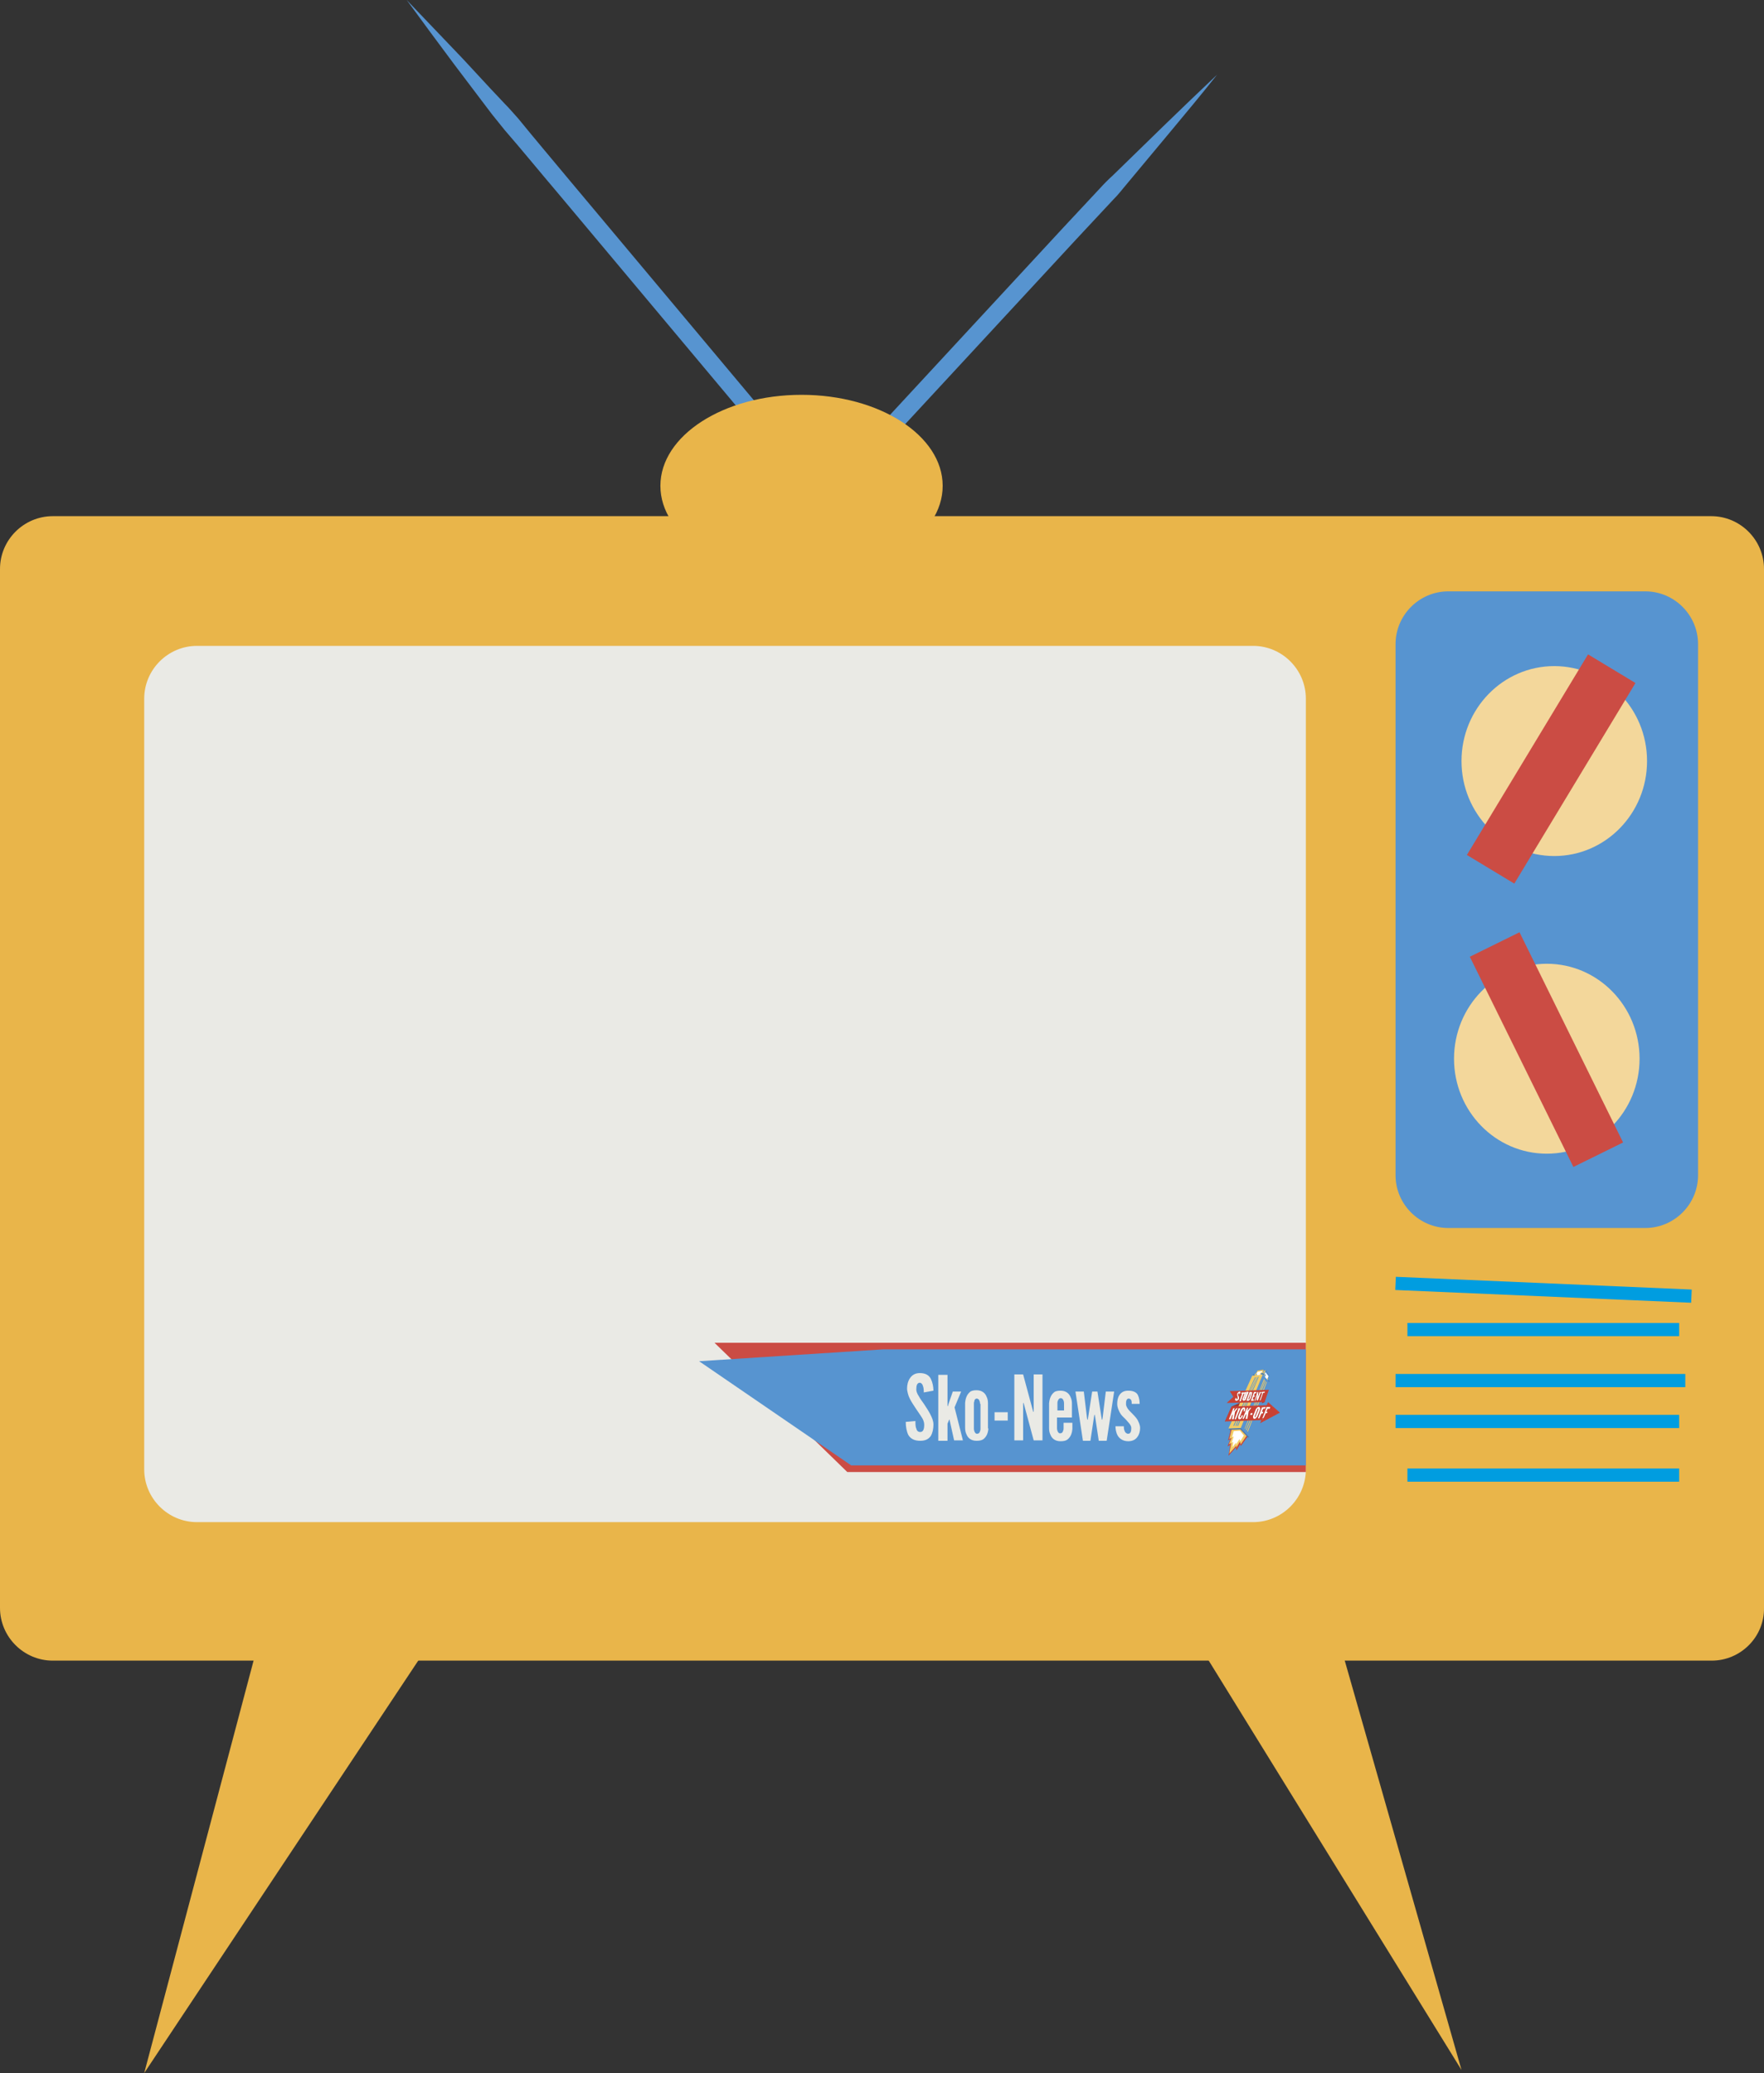 <?xml version="1.0" encoding="utf-8"?>
<!-- Generator: Adobe Illustrator 19.1.0, SVG Export Plug-In . SVG Version: 6.00 Build 0)  -->
<svg version="1.1" id="Layer_1" xmlns="http://www.w3.org/2000/svg" xmlns:xlink="http://www.w3.org/1999/xlink" x="0px" y="0px"
	 viewBox="270 363.4 401.2 471.5" style="enable-background:new 270 363.4 401.2 471.5;" xml:space="preserve">
<rect x="270" y="363.4" width="401.2" height="471.5" fill="#333333" stroke="none"/>
<style type="text/css">
	.st0{fill:#E9B54A;}
	.st1{fill:#EAEAE5;}
	.st2{fill:#5794D0;}
	.st3{fill:#F3D79B;}
	.st4{fill:#CB4C44;}
	.st5{fill:none;stroke:#009DE0;stroke-width:3;stroke-miterlimit:10;}
	.st6{fill:#9F3731;}
	.st7{fill:#B89899;}
	.st8{fill:#4C7BAC;}
	.st9{fill:#4E84C1;}
	.st10{fill:#D9B95C;}
	.st11{fill:#F1CB64;}
	.st12{fill:#FFFFFF;}
	.st13{fill:#E4D648;}
	.st14{fill:#4669AE;}
	.st15{fill:#C84134;}
	.st16{fill:#E7B9B6;}
	.st17{fill:#9C3C31;}
</style>
<g>
	<path class="st0" d="M659.3,741.1H282c-6.6,0-12-5.4-12-12V492.8c0-6.6,5.4-12,12-12h377.2c6.6,0,12,5.4,12,12v236.3
		C671.3,735.7,665.9,741.1,659.3,741.1z"/>
	<path class="st1" d="M555,709.6H314.8c-6.6,0-12-5.4-12-12V522.3c0-6.6,5.4-12,12-12H555c6.6,0,12,5.4,12,12v175.3
		C567,704.2,561.6,709.6,555,709.6z"/>
	<g>
		<path class="st2" d="M362.5,363.4l6.4,6.7l6.4,6.7l6.3,6.8l3.2,3.4c1.1,1.1,2.1,2.3,3.1,3.4c3.9,4.8,7.9,9.5,11.8,14.2l11.9,14.2
			l47.5,56.7l-3-0.1l44.6-48.2l11.1-12l5.6-6l2.8-3c0.9-1,1.9-2,2.9-2.9l11.8-11.5c3.9-3.8,7.9-7.6,11.9-11.4
			c-3.4,4.3-6.9,8.5-10.4,12.7l-10.5,12.6c-0.9,1.1-1.7,2.1-2.7,3.1l-2.8,3l-5.6,6l-11.1,12L459.1,478l-1.5,1.7l-1.5-1.7l-47.5-56.7
			l-11.9-14.2c-4-4.7-7.9-9.5-11.9-14.1c-1-1.2-1.9-2.4-2.9-3.6l-2.8-3.7l-5.6-7.4l-5.5-7.4L362.5,363.4z"/>
	</g>
	<ellipse class="st0" cx="452.3" cy="473.9" rx="32.1" ry="20.7"/>
	<polygon class="st0" points="330.3,731.2 302.8,834.9 371.7,731.2 	"/>
	<polygon class="st0" points="538.8,731.2 602.4,834.2 570.6,722.7 	"/>
	<path class="st2" d="M644.2,642.7h-44.8c-6.6,0-12-5.4-12-12V509.9c0-6.6,5.4-12,12-12h44.8c6.6,0,12,5.4,12,12v120.8
		C656.2,637.3,650.8,642.7,644.2,642.7z"/>
	<ellipse class="st3" cx="623.5" cy="536.5" rx="21.1" ry="21.6"/>
	<ellipse class="st3" cx="621.8" cy="604.2" rx="21.1" ry="21.6"/>
	
		<rect x="616.1" y="511.7" transform="matrix(-0.856 -0.517 0.517 -0.856 877.243 1320.911)" class="st4" width="12.6" height="53.3"/>
	
		<rect x="615.3" y="575.8" transform="matrix(-0.897 0.442 -0.442 -0.897 1445.579 867.778)" class="st4" width="12.6" height="53.3"/>
	<line class="st5" x1="587.4" y1="655.3" x2="654.7" y2="658.2"/>
	<line class="st5" x1="590.1" y1="665.8" x2="651.9" y2="665.8"/>
	<line class="st5" x1="587.4" y1="677.4" x2="653.3" y2="677.4"/>
	<line class="st5" x1="587.4" y1="686.7" x2="651.9" y2="686.7"/>
	<line class="st5" x1="590.1" y1="698.9" x2="651.9" y2="698.9"/>
	<polygon class="st4" points="567,668.8 432.5,668.8 462.7,698.2 567,698.2 	"/>
	<polygon class="st2" points="567,670.3 470.9,670.3 429,673 463.6,696.7 567,696.7 	"/>
	<g id="XMLID_6889_">
		<g id="XMLID_7475_">
			<g id="XMLID_7476_">
				<polygon id="XMLID_7477_" class="st6" points="558.4,679.6 550.1,683.3 548.6,686.7 557.6,682.3 				"/>
			</g>
		</g>
		<g id="XMLID_7472_">
			<g id="XMLID_7473_">
				<path id="XMLID_7474_" class="st7" d="M557.1,682.3L557.1,682.3L557.1,682.3L557.1,682.3L557.1,682.3
					C557.2,682.3,557.2,682.3,557.1,682.3C557.2,682.3,557.2,682.3,557.1,682.3C557.2,682.3,557.1,682.3,557.1,682.3"/>
			</g>
		</g>
		<g id="XMLID_7459_">
			<g id="XMLID_7460_">
				<path id="XMLID_7461_" class="st7" d="M551.9,682.6L551.9,682.6L551.9,682.6C551.9,682.5,551.9,682.5,551.9,682.6
					C552,682.5,552,682.6,551.9,682.6C552,682.6,552,682.6,551.9,682.6L551.9,682.6 M551.8,682.7
					C551.8,682.7,551.7,682.7,551.8,682.7C551.7,682.6,551.7,682.6,551.8,682.7C551.8,682.6,551.8,682.6,551.8,682.7
					C551.8,682.6,551.8,682.6,551.8,682.7L551.8,682.7L551.8,682.7 M551.6,682.8L551.6,682.8C551.6,682.7,551.6,682.7,551.6,682.8
					C551.6,682.7,551.6,682.7,551.6,682.8C551.6,682.7,551.6,682.7,551.6,682.8C551.6,682.7,551.6,682.8,551.6,682.8L551.6,682.8
					 M551.4,682.8L551.4,682.8L551.4,682.8L551.4,682.8C551.5,682.8,551.5,682.8,551.4,682.8C551.5,682.8,551.5,682.8,551.4,682.8
					L551.4,682.8 M551.3,682.9C551.3,682.9,551.2,682.9,551.3,682.9C551.2,682.9,551.2,682.9,551.3,682.9
					C551.3,682.8,551.3,682.8,551.3,682.9C551.3,682.8,551.3,682.9,551.3,682.9L551.3,682.9L551.3,682.9 M551.1,683L551.1,683
					C551.1,682.9,551.1,682.9,551.1,683C551.1,682.9,551.1,682.9,551.1,683C551.1,682.9,551.1,682.9,551.1,683L551.1,683L551.1,683
					 M550.9,683.1L550.9,683.1C550.9,683,550.9,683,550.9,683.1C550.9,683,550.9,683,550.9,683.1C551,683,551,683,550.9,683.1
					C551,683,551,683.1,550.9,683.1C551,683.1,550.9,683.1,550.9,683.1 M550.8,683.1L550.8,683.1
					C550.7,683.1,550.7,683.1,550.8,683.1L550.8,683.1L550.8,683.1L550.8,683.1L550.8,683.1 M550.6,683.2L550.6,683.2L550.6,683.2
					C550.6,683.1,550.6,683.1,550.6,683.2C550.6,683.1,550.6,683.2,550.6,683.2L550.6,683.2L550.6,683.2 M550.4,683.2L550.4,683.2
					L550.4,683.2C550.5,683.2,550.5,683.2,550.4,683.2L550.4,683.2L550.4,683.2"/>
			</g>
		</g>
		<g id="XMLID_7456_">
			<g id="XMLID_7457_">
				<polygon id="XMLID_7458_" class="st8" points="549.4,688.3 551.3,690.5 554.2,690.3 552.2,688.2 				"/>
			</g>
		</g>
		<g id="XMLID_7453_">
			<g id="XMLID_7454_">
				<polyline id="XMLID_7455_" class="st9" points="556.8,677 556.6,676.9 557.4,674.9 557.6,675.1 				"/>
			</g>
		</g>
		<g id="XMLID_7450_">
			<g id="XMLID_7451_">
				<polyline id="XMLID_7452_" class="st10" points="557.4,674.9 556,675.1 555.2,677.1 556.6,676.9 556.5,677.3 				"/>
			</g>
		</g>
		<g id="XMLID_7447_">
			<g id="XMLID_7448_">
				<polyline id="XMLID_7449_" class="st10" points="556.8,677 557,677.1 557.9,675 557.6,675.1 				"/>
			</g>
		</g>
		<g id="XMLID_7444_">
			<g id="XMLID_7445_">
				<polyline id="XMLID_7446_" class="st9" points="557.9,675 558.7,676.2 557.9,678.2 557,677.1 556.9,677.4 				"/>
			</g>
		</g>
		<g id="XMLID_7441_">
			<g id="XMLID_7442_">
				<polyline id="XMLID_7443_" class="st2" points="556.7,677.2 556.5,677.1 557.4,675 557.5,675.2 				"/>
			</g>
		</g>
		<g id="XMLID_7438_">
			<g id="XMLID_7439_">
				<polyline id="XMLID_7440_" class="st8" points="554.9,676 554.9,676 555.2,676.4 555.8,676.4 555.5,676 				"/>
			</g>
		</g>
		<g id="XMLID_7435_">
			<g id="XMLID_7436_">
				<polyline id="XMLID_7437_" class="st11" points="557.4,675.1 556,675.3 555.1,677.3 556.5,677.1 556.4,677.5 				"/>
			</g>
		</g>
		<g id="XMLID_7432_">
			<g id="XMLID_7433_">
				<polygon id="XMLID_7434_" class="st11" points="555.8,675.5 555,677.5 556.4,677.3 557.3,675.3 				"/>
			</g>
		</g>
		<g id="XMLID_7429_">
			<g id="XMLID_7430_">
				<polygon id="XMLID_7431_" class="st12" points="556.5,676.8 557.1,675.2 556,675.4 555.4,676.9 				"/>
			</g>
		</g>
		<g id="XMLID_7426_">
			<g id="XMLID_7427_">
				<polygon id="XMLID_7428_" class="st11" points="556.7,675.6 556.5,676.1 556.7,676 556.9,675.6 				"/>
			</g>
		</g>
		<g id="XMLID_7423_">
			<g id="XMLID_7424_">
				<polygon id="XMLID_7425_" class="st11" points="555.5,675.8 555.3,676.2 555.6,676.2 555.8,675.8 				"/>
			</g>
		</g>
		<g id="XMLID_7420_">
			<g id="XMLID_7421_">
				<polygon id="XMLID_7422_" class="st2" points="555.6,676.2 555.8,675.8 555.9,676 555.7,676.4 				"/>
			</g>
		</g>
		<g id="XMLID_7417_">
			<g id="XMLID_7418_">
				<polygon id="XMLID_7419_" class="st2" points="556.7,676 556.9,675.6 557.1,675.8 556.9,676.2 				"/>
			</g>
		</g>
		<g id="XMLID_7414_">
			<g id="XMLID_7415_">
				<polyline id="XMLID_7416_" class="st11" points="556.7,677.2 556.9,677.3 557.8,675.2 557.5,675.2 				"/>
			</g>
		</g>
		<g id="XMLID_7411_">
			<g id="XMLID_7412_">
				<polyline id="XMLID_7413_" class="st8" points="558.8,677.6 558.8,677.6 558.3,677.7 558,677.3 558.5,677.2 				"/>
			</g>
		</g>
		<g id="XMLID_7408_">
			<g id="XMLID_7409_">
				<polyline id="XMLID_7410_" class="st2" points="557.8,675.2 558.6,676.4 557.9,678.4 557,677.2 556.8,677.6 				"/>
			</g>
		</g>
		<g id="XMLID_7405_">
			<g id="XMLID_7406_">
				<polygon id="XMLID_7407_" class="st2" points="558.6,676.6 557.8,678.7 556.9,677.5 557.7,675.5 				"/>
			</g>
		</g>
		<g id="XMLID_7402_">
			<g id="XMLID_7403_">
				<polygon id="XMLID_7404_" class="st12" points="557.2,677.1 557.8,675.5 558.5,676.4 557.9,678 				"/>
			</g>
		</g>
		<g id="XMLID_7399_">
			<g id="XMLID_7400_">
				<polygon id="XMLID_7401_" class="st2" points="557.9,676.1 557.7,676.6 557.5,676.4 557.7,675.9 				"/>
			</g>
		</g>
		<g id="XMLID_7396_">
			<g id="XMLID_7397_">
				<polygon id="XMLID_7398_" class="st2" points="558.6,677 558.4,677.5 558.3,677.3 558.4,676.8 				"/>
			</g>
		</g>
		<g id="XMLID_7393_">
			<g id="XMLID_7394_">
				<polygon id="XMLID_7395_" class="st11" points="558.3,677.3 558.4,676.8 558.2,676.9 558,677.3 				"/>
			</g>
		</g>
		<g id="XMLID_7390_">
			<g id="XMLID_7391_">
				<polygon id="XMLID_7392_" class="st11" points="557.5,676.4 557.7,675.9 557.5,676 557.3,676.4 				"/>
			</g>
		</g>
		<g id="XMLID_7387_">
			<g id="XMLID_7388_">
				<polygon id="XMLID_7389_" class="st8" points="557.6,676.1 557.6,676.1 557.3,675.7 556.8,675.8 557.1,676.2 				"/>
			</g>
		</g>
		<g id="XMLID_7384_">
			<g id="XMLID_7385_">
				<polygon id="XMLID_7386_" class="st13" points="553.1,688.3 553.2,688.4 557.3,678.1 557.1,678.1 				"/>
			</g>
		</g>
		<g id="XMLID_7381_">
			<g id="XMLID_7382_">
				<polygon id="XMLID_7383_" class="st13" points="553.4,688.6 553.5,688.8 557.6,678 557.4,678.1 				"/>
			</g>
		</g>
		<g id="XMLID_7378_">
			<g id="XMLID_7379_">
				<polygon id="XMLID_7380_" class="st13" points="553.7,688.9 553.8,689.1 558,678 557.8,678 				"/>
			</g>
		</g>
		<g id="XMLID_7375_">
			<g id="XMLID_7376_">
				<polygon id="XMLID_7377_" class="st14" points="551.4,687.7 551.6,687.7 555.8,677.6 555.7,677.5 				"/>
			</g>
		</g>
		<g id="XMLID_7372_">
			<g id="XMLID_7373_">
				<polygon id="XMLID_7374_" class="st14" points="551,687.7 551.2,687.7 555.6,677.3 555.5,677.2 				"/>
			</g>
		</g>
		<g id="XMLID_7369_">
			<g id="XMLID_7370_">
				<polygon id="XMLID_7371_" class="st14" points="550.5,687.7 550.7,687.7 555.4,677 555.3,676.9 				"/>
			</g>
		</g>
		<g id="XMLID_7366_">
			<g id="XMLID_7367_">
				<polygon id="XMLID_7368_" class="st2" points="558.3,677.3 557.2,676 552.2,688.2 554.2,690.3 554.2,690.3 558.7,677.9 				"/>
			</g>
		</g>
		<g id="XMLID_7363_">
			<g id="XMLID_7364_">
				<polygon id="XMLID_7365_" class="st11" points="555.6,676.2 554.8,676.3 549.4,688.3 549.4,688.3 552.2,688.2 557.2,676 				"/>
			</g>
		</g>
		<g id="XMLID_7360_">
			<g id="XMLID_7361_">
				<polygon id="XMLID_7362_" class="st11" points="557.5,677 553.1,688.3 553.2,688.4 557.6,677.2 				"/>
			</g>
		</g>
		<g id="XMLID_7357_">
			<g id="XMLID_7358_">
				<polygon id="XMLID_7359_" class="st11" points="557.7,677.3 553.4,688.6 553.5,688.8 557.8,677.5 				"/>
			</g>
		</g>
		<g id="XMLID_7354_">
			<g id="XMLID_7355_">
				<polygon id="XMLID_7356_" class="st11" points="558,677.6 553.7,688.9 553.8,689.1 558.1,677.8 				"/>
			</g>
		</g>
		<g id="XMLID_7351_">
			<g id="XMLID_7352_">
				<polygon id="XMLID_7353_" class="st2" points="556.1,676.6 551.4,687.7 551.6,687.7 556.3,676.5 				"/>
			</g>
		</g>
		<g id="XMLID_7348_">
			<g id="XMLID_7349_">
				<polygon id="XMLID_7350_" class="st2" points="555.8,676.6 551,687.7 551.2,687.7 555.9,676.6 				"/>
			</g>
		</g>
		<g id="XMLID_7345_">
			<g id="XMLID_7346_">
				<polygon id="XMLID_7347_" class="st2" points="555.4,676.7 550.5,687.7 550.7,687.7 555.6,676.6 				"/>
			</g>
		</g>
		<g id="XMLID_7342_">
			<g id="XMLID_7343_">
				<polygon id="XMLID_7344_" class="st15" points="561.1,684.7 558.4,682.3 558.1,683 550.1,683.3 548.6,686.7 556.9,686.4 
					556.6,687.1 				"/>
			</g>
		</g>
		<g id="XMLID_7339_">
			<g id="XMLID_7340_">
				<polygon id="XMLID_7341_" class="st15" points="558.6,679.5 549.7,679.8 550.5,681.1 549,682.5 557.6,682.3 				"/>
			</g>
		</g>
		<g id="XMLID_7336_">
			<g id="XMLID_7337_">
				<rect id="XMLID_7338_" x="557.1" y="686.2" class="st16" width="0.1" height="0.1"/>
			</g>
		</g>
		<g id="XMLID_7331_">
			<g id="XMLID_7332_">
				<path id="XMLID_7333_" class="st16" d="M557.1,686.4L557.1,686.4C557.1,686.4,557,686.4,557.1,686.4
					C557.1,686.3,557.1,686.3,557.1,686.4C557.1,686.3,557.1,686.3,557.1,686.4C557.1,686.3,557.1,686.4,557.1,686.4L557.1,686.4
					 M557,686.6L557,686.6C557,686.6,557,686.5,557,686.6C557,686.5,557,686.5,557,686.6C557,686.5,557,686.5,557,686.6
					C557.1,686.5,557.1,686.5,557,686.6C557.1,686.5,557,686.6,557,686.6"/>
			</g>
		</g>
		<g id="XMLID_7328_">
			<g id="XMLID_7329_">
				<path id="XMLID_7330_" class="st16" d="M557,686.7L557,686.7C556.9,686.7,556.9,686.7,557,686.7
					C556.9,686.7,556.9,686.7,557,686.7L557,686.7L557,686.7L557,686.7L557,686.7L557,686.7"/>
			</g>
		</g>
		<g id="XMLID_7302_">
			<g id="XMLID_7303_">
				<path id="XMLID_7304_" class="st16" d="M560.7,684.8C560.6,684.8,560.6,684.8,560.7,684.8C560.6,684.8,560.6,684.7,560.7,684.8
					C560.6,684.7,560.6,684.7,560.7,684.8C560.7,684.7,560.7,684.7,560.7,684.8L560.7,684.8L560.7,684.8 M560.5,684.9L560.5,684.9
					C560.5,684.8,560.5,684.8,560.5,684.9C560.5,684.8,560.5,684.8,560.5,684.9C560.5,684.8,560.5,684.8,560.5,684.9
					C560.5,684.8,560.5,684.9,560.5,684.9L560.5,684.9 M560.3,685L560.3,685C560.3,684.9,560.3,684.9,560.3,685
					C560.3,684.9,560.3,684.9,560.3,685C560.3,684.9,560.4,684.9,560.3,685C560.4,684.9,560.4,685,560.3,685L560.3,685 M560.2,685
					C560.2,685,560.1,685,560.2,685C560.1,685,560.1,685,560.2,685L560.2,685L560.2,685L560.2,685L560.2,685 M560,685.1L560,685.1
					L560,685.1L560,685.1L560,685.1C560.1,685.1,560,685.1,560,685.1L560,685.1 M559.9,685.2C559.8,685.2,559.8,685.2,559.9,685.2
					C559.8,685.2,559.8,685.2,559.9,685.2C559.8,685.1,559.8,685.1,559.9,685.2C559.9,685.1,559.9,685.2,559.9,685.2L559.9,685.2
					L559.9,685.2 M559.7,685.3L559.7,685.3C559.7,685.3,559.7,685.2,559.7,685.3C559.7,685.2,559.7,685.2,559.7,685.3
					C559.7,685.2,559.7,685.2,559.7,685.3L559.7,685.3L559.7,685.3 M559.5,685.4L559.5,685.4C559.5,685.3,559.5,685.3,559.5,685.4
					C559.5,685.3,559.5,685.3,559.5,685.4C559.5,685.3,559.6,685.3,559.5,685.4C559.6,685.4,559.6,685.4,559.5,685.4L559.5,685.4
					 M559.4,685.5C559.4,685.5,559.3,685.5,559.4,685.5C559.3,685.4,559.3,685.4,559.4,685.5C559.4,685.4,559.4,685.4,559.4,685.5
					C559.4,685.4,559.4,685.4,559.4,685.5C559.4,685.4,559.4,685.5,559.4,685.5L559.4,685.5 M559.2,685.6
					C559.2,685.6,559.2,685.5,559.2,685.6C559.2,685.5,559.2,685.5,559.2,685.6C559.2,685.5,559.2,685.5,559.2,685.6
					C559.2,685.5,559.2,685.5,559.2,685.6C559.2,685.5,559.2,685.5,559.2,685.6C559.2,685.5,559.2,685.6,559.2,685.6 M559.1,685.6
					C559,685.6,559,685.6,559.1,685.6C559,685.6,559,685.6,559.1,685.6C559,685.6,559,685.6,559.1,685.6L559.1,685.6L559.1,685.6
					L559.1,685.6 M558.9,685.7L558.9,685.7L558.9,685.7C558.9,685.7,558.9,685.6,558.9,685.7C558.9,685.6,558.9,685.7,558.9,685.7
					L558.9,685.7L558.9,685.7 M558.7,685.8L558.7,685.8C558.7,685.8,558.7,685.7,558.7,685.8C558.7,685.7,558.7,685.7,558.7,685.8
					C558.7,685.7,558.8,685.7,558.7,685.8C558.8,685.8,558.8,685.8,558.7,685.8L558.7,685.8 M558.6,685.9
					C558.6,685.9,558.5,685.9,558.6,685.9C558.5,685.8,558.5,685.8,558.6,685.9C558.6,685.8,558.6,685.8,558.6,685.9
					C558.6,685.8,558.6,685.8,558.6,685.9L558.6,685.9L558.6,685.9 M558.4,686L558.4,686C558.4,685.9,558.4,685.9,558.4,686
					C558.4,685.9,558.4,685.9,558.4,686C558.4,685.9,558.4,685.9,558.4,686C558.4,685.9,558.4,686,558.4,686L558.4,686 M558.2,686.1
					C558.2,686.1,558.2,686,558.2,686.1C558.2,686,558.2,686,558.2,686.1C558.2,686,558.2,686,558.2,686.1
					C558.3,686,558.3,686,558.2,686.1C558.3,686,558.3,686,558.2,686.1C558.3,686.1,558.3,686.1,558.2,686.1 M558.1,686.1
					L558.1,686.1L558.1,686.1L558.1,686.1L558.1,686.1L558.1,686.1L558.1,686.1 M557.9,686.2L557.9,686.2L557.9,686.2L557.9,686.2
					C557.9,686.2,558,686.2,557.9,686.2C558,686.2,558,686.2,557.9,686.2L557.9,686.2 M557.8,686.3
					C557.8,686.3,557.7,686.3,557.8,686.3C557.7,686.3,557.7,686.2,557.8,686.3C557.8,686.2,557.8,686.2,557.8,686.3
					C557.8,686.2,557.8,686.2,557.8,686.3L557.8,686.3L557.8,686.3 M557.6,686.4L557.6,686.4C557.6,686.4,557.6,686.3,557.6,686.4
					C557.6,686.3,557.6,686.3,557.6,686.4C557.6,686.3,557.6,686.3,557.6,686.4L557.6,686.4L557.6,686.4 M557.4,686.5L557.4,686.5
					C557.4,686.4,557.4,686.4,557.4,686.5C557.4,686.4,557.4,686.4,557.4,686.5C557.5,686.4,557.5,686.4,557.4,686.5
					C557.5,686.4,557.5,686.5,557.4,686.5C557.5,686.5,557.5,686.5,557.4,686.5 M557.3,686.6C557.3,686.6,557.3,686.5,557.3,686.6
					C557.2,686.5,557.3,686.5,557.3,686.6C557.3,686.5,557.3,686.5,557.3,686.6C557.3,686.5,557.3,686.5,557.3,686.6
					C557.3,686.5,557.3,686.5,557.3,686.6L557.3,686.6 M557.1,686.6L557.1,686.6L557.1,686.6L557.1,686.6
					C557.1,686.6,557.2,686.6,557.1,686.6C557.2,686.6,557.2,686.6,557.1,686.6L557.1,686.6"/>
			</g>
		</g>
		<g id="XMLID_7299_">
			<g id="XMLID_7300_">
				<path id="XMLID_7301_" class="st16" d="M560.8,684.7L560.8,684.7L560.8,684.7L560.8,684.7C560.8,684.7,560.8,684.6,560.8,684.7
					C560.8,684.6,560.8,684.7,560.8,684.7L560.8,684.7L560.8,684.7L560.8,684.7"/>
			</g>
		</g>
		<g id="XMLID_7279_">
			<g id="XMLID_7280_">
				<path id="XMLID_7281_" class="st16" d="M558.6,682.7L558.6,682.7C558.5,682.7,558.5,682.6,558.6,682.7
					C558.6,682.6,558.6,682.6,558.6,682.7C558.6,682.6,558.6,682.6,558.6,682.7C558.6,682.6,558.6,682.7,558.6,682.7L558.6,682.7
					 M558.7,682.8L558.7,682.8L558.7,682.8C558.7,682.7,558.7,682.7,558.7,682.8C558.7,682.7,558.7,682.7,558.7,682.8
					C558.7,682.7,558.7,682.8,558.7,682.8L558.7,682.8 M558.8,682.9L558.8,682.9L558.8,682.9C558.8,682.9,558.8,682.8,558.8,682.9
					C558.8,682.8,558.9,682.9,558.8,682.9C558.9,682.9,558.9,682.9,558.8,682.9C558.9,682.9,558.8,682.9,558.8,682.9 M559,683
					L559,683C558.9,683,558.9,683,559,683L559,683L559,683L559,683L559,683 M559.1,683.2L559.1,683.2
					C559.1,683.1,559.1,683.1,559.1,683.2C559.1,683.1,559.1,683.1,559.1,683.2C559.1,683.1,559.1,683.1,559.1,683.2
					C559.1,683.1,559.1,683.1,559.1,683.2L559.1,683.2 M559.2,683.3L559.2,683.3C559.2,683.3,559.2,683.2,559.2,683.3
					C559.2,683.2,559.2,683.2,559.2,683.3C559.2,683.2,559.3,683.2,559.2,683.3C559.3,683.2,559.3,683.3,559.2,683.3
					C559.3,683.3,559.2,683.3,559.2,683.3 M559.4,683.4C559.4,683.4,559.3,683.4,559.4,683.4C559.3,683.4,559.3,683.4,559.4,683.4
					C559.3,683.3,559.4,683.3,559.4,683.4C559.4,683.3,559.4,683.3,559.4,683.4C559.4,683.3,559.4,683.4,559.4,683.4L559.4,683.4
					 M559.5,683.5L559.5,683.5L559.5,683.5C559.5,683.5,559.5,683.4,559.5,683.5C559.5,683.4,559.5,683.5,559.5,683.5L559.5,683.5
					L559.5,683.5 M559.6,683.6L559.6,683.6L559.6,683.6L559.6,683.6L559.6,683.6C559.7,683.6,559.7,683.6,559.6,683.6L559.6,683.6
					 M559.8,683.8C559.8,683.8,559.7,683.8,559.8,683.8C559.7,683.7,559.7,683.7,559.8,683.8C559.7,683.7,559.8,683.7,559.8,683.8
					C559.8,683.7,559.8,683.7,559.8,683.8C559.8,683.7,559.8,683.7,559.8,683.8L559.8,683.8 M559.9,683.9L559.9,683.9
					C559.9,683.9,559.9,683.8,559.9,683.9C559.9,683.8,559.9,683.8,559.9,683.9C559.9,683.8,559.9,683.8,559.9,683.9
					C559.9,683.8,559.9,683.9,559.9,683.9L559.9,683.9 M560,684L560,684L560,684C560,683.9,560,683.9,560,684
					C560,683.9,560,683.9,560,684C560.1,683.9,560.1,684,560,684L560,684 M560.2,684.1C560.1,684.1,560.1,684.1,560.2,684.1
					C560.1,684.1,560.1,684.1,560.2,684.1C560.1,684.1,560.1,684,560.2,684.1C560.2,684,560.2,684.1,560.2,684.1L560.2,684.1
					L560.2,684.1 M560.3,684.2L560.3,684.2C560.2,684.2,560.2,684.2,560.3,684.2L560.3,684.2L560.3,684.2L560.3,684.2L560.3,684.2
					 M560.4,684.4L560.4,684.4C560.4,684.3,560.4,684.3,560.4,684.4C560.4,684.3,560.4,684.3,560.4,684.4
					C560.4,684.3,560.4,684.3,560.4,684.4C560.5,684.3,560.5,684.3,560.4,684.4L560.4,684.4 M560.5,684.5L560.5,684.5
					C560.5,684.5,560.5,684.4,560.5,684.5C560.5,684.4,560.5,684.4,560.5,684.5C560.6,684.4,560.6,684.4,560.5,684.5
					C560.6,684.4,560.6,684.5,560.5,684.5C560.6,684.5,560.6,684.5,560.5,684.5 M560.7,684.6L560.7,684.6
					C560.6,684.6,560.6,684.6,560.7,684.6C560.7,684.5,560.7,684.5,560.7,684.6C560.7,684.5,560.7,684.5,560.7,684.6
					C560.7,684.5,560.7,684.6,560.7,684.6L560.7,684.6"/>
			</g>
		</g>
		<g id="XMLID_7276_">
			<g id="XMLID_7277_">
				<path id="XMLID_7278_" class="st16" d="M558.4,682.6L558.4,682.6C558.4,682.5,558.4,682.5,558.4,682.6
					C558.4,682.5,558.4,682.5,558.4,682.6C558.4,682.5,558.4,682.5,558.4,682.6C558.5,682.5,558.5,682.5,558.4,682.6
					C558.5,682.5,558.5,682.5,558.4,682.6C558.5,682.5,558.5,682.5,558.4,682.6C558.5,682.6,558.5,682.6,558.4,682.6"/>
			</g>
		</g>
		<g id="XMLID_7270_">
			<g id="XMLID_7271_">
				<path id="XMLID_7272_" class="st16" d="M558.4,682.7L558.4,682.7L558.4,682.7C558.4,682.7,558.4,682.6,558.4,682.7
					C558.4,682.6,558.4,682.6,558.4,682.7L558.4,682.7L558.4,682.7 M558.3,682.9L558.3,682.9C558.3,682.9,558.3,682.8,558.3,682.9
					C558.3,682.8,558.3,682.8,558.3,682.9C558.3,682.8,558.3,682.8,558.3,682.9C558.4,682.8,558.4,682.8,558.3,682.9
					C558.4,682.9,558.3,682.9,558.3,682.9 M558.3,683L558.3,683C558.2,683,558.2,683,558.3,683L558.3,683L558.3,683L558.3,683
					L558.3,683"/>
			</g>
		</g>
		<g id="XMLID_7267_">
			<g id="XMLID_7268_">
				<path id="XMLID_7269_" class="st16" d="M558.2,683.2L558.2,683.2L558.2,683.2C558.2,683.1,558.2,683.1,558.2,683.2
					C558.2,683.1,558.2,683.1,558.2,683.2C558.2,683.1,558.2,683.1,558.2,683.2C558.3,683.1,558.3,683.1,558.2,683.2
					C558.3,683.2,558.3,683.2,558.2,683.2L558.2,683.2"/>
			</g>
		</g>
		<g id="XMLID_7221_">
			<g id="XMLID_7222_">
				<path id="XMLID_7223_" class="st16" d="M558,683.2L558,683.2C558,683.1,558,683.1,558,683.2L558,683.2
					C558.1,683.1,558.1,683.1,558,683.2C558.1,683.2,558.1,683.2,558,683.2L558,683.2 M557.9,683.2
					C557.8,683.2,557.8,683.2,557.9,683.2C557.8,683.1,557.8,683.1,557.9,683.2L557.9,683.2C557.9,683.1,557.9,683.1,557.9,683.2
					L557.9,683.2L557.9,683.2 M557.7,683.2C557.7,683.2,557.6,683.2,557.7,683.2C557.6,683.1,557.7,683.1,557.7,683.2L557.7,683.2
					C557.7,683.1,557.7,683.1,557.7,683.2L557.7,683.2L557.7,683.2 M557.5,683.2L557.5,683.2C557.5,683.2,557.5,683.1,557.5,683.2
					C557.5,683.1,557.5,683.1,557.5,683.2C557.5,683.1,557.5,683.1,557.5,683.2L557.5,683.2L557.5,683.2 M557.3,683.2L557.3,683.2
					C557.3,683.2,557.3,683.1,557.3,683.2L557.3,683.2C557.3,683.1,557.3,683.2,557.3,683.2L557.3,683.2L557.3,683.2 M557.1,683.2
					L557.1,683.2C557.1,683.2,557.1,683.1,557.1,683.2L557.1,683.2C557.1,683.1,557.2,683.2,557.1,683.2
					C557.2,683.2,557.1,683.2,557.1,683.2L557.1,683.2 M556.9,683.2L556.9,683.2L556.9,683.2L556.9,683.2
					C557,683.2,557,683.2,556.9,683.2C557,683.2,557,683.2,556.9,683.2L556.9,683.2 M556.8,683.2
					C556.7,683.2,556.7,683.2,556.8,683.2C556.7,683.2,556.7,683.2,556.8,683.2L556.8,683.2L556.8,683.2L556.8,683.2L556.8,683.2
					 M556.6,683.2C556.6,683.2,556.5,683.2,556.6,683.2C556.5,683.2,556.6,683.2,556.6,683.2L556.6,683.2L556.6,683.2L556.6,683.2
					L556.6,683.2 M556.4,683.2L556.4,683.2L556.4,683.2L556.4,683.2L556.4,683.2L556.4,683.2L556.4,683.2 M556.2,683.2L556.2,683.2
					L556.2,683.2L556.2,683.2L556.2,683.2C556.3,683.2,556.2,683.2,556.2,683.2L556.2,683.2 M556,683.3
					C556,683.3,556,683.2,556,683.3C556,683.2,556,683.2,556,683.3L556,683.3C556.1,683.2,556.1,683.2,556,683.3
					C556.1,683.2,556.1,683.2,556,683.3L556,683.3 M555.9,683.3C555.8,683.3,555.8,683.2,555.9,683.3
					C555.8,683.2,555.8,683.2,555.9,683.3L555.9,683.3C555.9,683.2,555.9,683.2,555.9,683.3C555.9,683.2,555.9,683.3,555.9,683.3
					L555.9,683.3 M555.7,683.3C555.6,683.3,555.6,683.2,555.7,683.3C555.6,683.2,555.6,683.2,555.7,683.3L555.7,683.3
					C555.7,683.2,555.7,683.2,555.7,683.3C555.7,683.2,555.7,683.3,555.7,683.3L555.7,683.3 M555.5,683.3L555.5,683.3
					C555.5,683.2,555.5,683.2,555.5,683.3L555.5,683.3C555.5,683.2,555.5,683.2,555.5,683.3L555.5,683.3L555.5,683.3 M555.3,683.3
					L555.3,683.3C555.3,683.2,555.3,683.2,555.3,683.3L555.3,683.3C555.3,683.2,555.3,683.2,555.3,683.3L555.3,683.3L555.3,683.3
					 M555.1,683.3L555.1,683.3C555.1,683.2,555.1,683.2,555.1,683.3L555.1,683.3C555.1,683.2,555.2,683.2,555.1,683.3
					C555.2,683.3,555.1,683.3,555.1,683.3L555.1,683.3 M554.9,683.3L554.9,683.3C554.9,683.2,554.9,683.2,554.9,683.3L554.9,683.3
					C555,683.2,555,683.2,554.9,683.3C555,683.3,555,683.3,554.9,683.3L554.9,683.3 M554.8,683.3
					C554.7,683.3,554.7,683.3,554.8,683.3C554.7,683.2,554.7,683.2,554.8,683.3L554.8,683.3C554.8,683.2,554.8,683.2,554.8,683.3
					L554.8,683.3L554.8,683.3 M554.6,683.3C554.6,683.3,554.5,683.3,554.6,683.3C554.5,683.2,554.6,683.2,554.6,683.3L554.6,683.3
					C554.6,683.2,554.6,683.2,554.6,683.3L554.6,683.3L554.6,683.3 M554.4,683.3L554.4,683.3C554.4,683.3,554.4,683.2,554.4,683.3
					L554.4,683.3C554.4,683.2,554.4,683.3,554.4,683.3L554.4,683.3L554.4,683.3 M554.2,683.3L554.2,683.3
					C554.2,683.3,554.2,683.2,554.2,683.3L554.2,683.3C554.2,683.2,554.2,683.3,554.2,683.3L554.2,683.3L554.2,683.3 M554,683.3
					L554,683.3C554,683.3,554,683.2,554,683.3L554,683.3C554,683.2,554.1,683.3,554,683.3C554.1,683.3,554,683.3,554,683.3
					L554,683.3 M553.8,683.3L553.8,683.3L553.8,683.3L553.8,683.3C553.9,683.3,553.9,683.3,553.8,683.3
					C553.9,683.3,553.9,683.3,553.8,683.3L553.8,683.3 M553.7,683.3C553.6,683.3,553.6,683.3,553.7,683.3
					C553.6,683.3,553.6,683.3,553.7,683.3L553.7,683.3L553.7,683.3L553.7,683.3L553.7,683.3 M553.5,683.3
					C553.5,683.3,553.4,683.3,553.5,683.3C553.4,683.3,553.5,683.3,553.5,683.3L553.5,683.3L553.5,683.3L553.5,683.3L553.5,683.3
					 M553.3,683.3L553.3,683.3L553.3,683.3L553.3,683.3L553.3,683.3L553.3,683.3L553.3,683.3 M553.1,683.3L553.1,683.3L553.1,683.3
					L553.1,683.3L553.1,683.3L553.1,683.3L553.1,683.3 M552.9,683.4C552.9,683.4,552.9,683.3,552.9,683.4
					C552.9,683.3,552.9,683.3,552.9,683.4L552.9,683.4C552.9,683.3,553,683.3,552.9,683.4C553,683.3,553,683.4,552.9,683.4
					L552.9,683.4 M552.7,683.4C552.7,683.4,552.7,683.3,552.7,683.4C552.7,683.3,552.7,683.3,552.7,683.4L552.7,683.4
					C552.8,683.3,552.8,683.3,552.7,683.4C552.8,683.3,552.8,683.4,552.7,683.4L552.7,683.4 M552.6,683.4
					C552.5,683.4,552.5,683.4,552.6,683.4C552.5,683.3,552.5,683.3,552.6,683.4L552.6,683.4C552.6,683.3,552.6,683.3,552.6,683.4
					C552.6,683.3,552.6,683.4,552.6,683.4L552.6,683.4 M552.4,683.4L552.4,683.4C552.3,683.3,552.4,683.3,552.4,683.4L552.4,683.4
					C552.4,683.3,552.4,683.3,552.4,683.4L552.4,683.4L552.4,683.4 M552.2,683.4L552.2,683.4C552.2,683.3,552.2,683.3,552.2,683.4
					L552.2,683.4C552.2,683.3,552.2,683.3,552.2,683.4L552.2,683.4L552.2,683.4 M552,683.4L552,683.4C552,683.3,552,683.3,552,683.4
					C552,683.3,552,683.3,552,683.4C552,683.3,552.1,683.3,552,683.4C552.1,683.4,552,683.4,552,683.4L552,683.4 M551.8,683.4
					L551.8,683.4C551.8,683.3,551.8,683.3,551.8,683.4L551.8,683.4C551.9,683.3,551.9,683.3,551.8,683.4
					C551.9,683.4,551.9,683.4,551.8,683.4L551.8,683.4 M551.7,683.4C551.6,683.4,551.6,683.4,551.7,683.4
					C551.6,683.3,551.6,683.3,551.7,683.4C551.7,683.3,551.7,683.3,551.7,683.4C551.7,683.3,551.7,683.3,551.7,683.4L551.7,683.4
					L551.7,683.4 M551.5,683.4C551.5,683.4,551.4,683.4,551.5,683.4C551.4,683.3,551.5,683.3,551.5,683.4L551.5,683.4
					C551.5,683.3,551.5,683.3,551.5,683.4L551.5,683.4L551.5,683.4 M551.3,683.4L551.3,683.4C551.3,683.4,551.3,683.3,551.3,683.4
					L551.3,683.4C551.3,683.3,551.3,683.4,551.3,683.4L551.3,683.4L551.3,683.4 M551.1,683.4L551.1,683.4
					C551.1,683.4,551.1,683.3,551.1,683.4L551.1,683.4C551.1,683.3,551.1,683.4,551.1,683.4L551.1,683.4L551.1,683.4 M550.9,683.4
					L550.9,683.4L550.9,683.4L550.9,683.4C550.9,683.4,551,683.4,550.9,683.4C551,683.4,550.9,683.4,550.9,683.4L550.9,683.4
					 M550.7,683.4L550.7,683.4L550.7,683.4L550.7,683.4C550.8,683.4,550.8,683.4,550.7,683.4C550.8,683.4,550.8,683.4,550.7,683.4
					L550.7,683.4 M550.6,683.4C550.5,683.4,550.5,683.4,550.6,683.4C550.5,683.4,550.5,683.4,550.6,683.4L550.6,683.4L550.6,683.4
					L550.6,683.4L550.6,683.4 M550.4,683.4C550.4,683.4,550.3,683.4,550.4,683.4C550.3,683.4,550.4,683.4,550.4,683.4L550.4,683.4
					L550.4,683.4L550.4,683.4L550.4,683.4"/>
			</g>
		</g>
		<g id="XMLID_7218_">
			<g id="XMLID_7219_">
				<path id="XMLID_7220_" class="st16" d="M550.2,683.4L550.2,683.4L550.2,683.4L550.2,683.4L550.2,683.4L550.2,683.4L550.2,683.4
					L550.2,683.4L550.2,683.4"/>
			</g>
		</g>
		<g id="XMLID_7198_">
			<g id="XMLID_7199_">
				<path id="XMLID_7200_" class="st16" d="M550.1,683.6L550.1,683.6L550.1,683.6C550.1,683.6,550.1,683.5,550.1,683.6
					C550.1,683.5,550.1,683.5,550.1,683.6C550.2,683.6,550.2,683.6,550.1,683.6L550.1,683.6 M550,683.8L550,683.8L550,683.8
					C550,683.7,550,683.7,550,683.8C550.1,683.7,550.1,683.7,550,683.8C550.1,683.7,550.1,683.7,550,683.8
					C550.1,683.8,550.1,683.8,550,683.8 M550,684L550,684C549.9,683.9,549.9,683.9,550,684C549.9,683.9,550,683.9,550,684
					C550,683.9,550,683.9,550,684C550,683.9,550,683.9,550,684C550,683.9,550,684,550,684 M549.9,684.1L549.9,684.1L549.9,684.1
					L549.9,684.1L549.9,684.1L549.9,684.1L549.9,684.1 M549.8,684.3L549.8,684.3L549.8,684.3C549.8,684.2,549.8,684.2,549.8,684.3
					C549.8,684.2,549.8,684.2,549.8,684.3C549.9,684.2,549.9,684.3,549.8,684.3C549.9,684.3,549.8,684.3,549.8,684.3 M549.8,684.5
					C549.8,684.5,549.7,684.5,549.8,684.5C549.7,684.5,549.7,684.4,549.8,684.5C549.7,684.4,549.7,684.4,549.8,684.5
					C549.8,684.4,549.8,684.4,549.8,684.5C549.8,684.4,549.8,684.4,549.8,684.5L549.8,684.5 M549.7,684.6L549.7,684.6
					C549.7,684.6,549.6,684.6,549.7,684.6L549.7,684.6L549.7,684.6L549.7,684.6L549.7,684.6 M549.6,684.8L549.6,684.8L549.6,684.8
					C549.6,684.7,549.6,684.7,549.6,684.8C549.6,684.7,549.6,684.7,549.6,684.8C549.6,684.7,549.7,684.8,549.6,684.8L549.6,684.8
					 M549.5,685L549.5,685C549.5,685,549.5,684.9,549.5,685C549.5,684.9,549.5,684.9,549.5,685C549.5,684.9,549.5,684.9,549.5,685
					C549.6,684.9,549.6,684.9,549.5,685C549.6,685,549.6,685,549.5,685 M549.5,685.1L549.5,685.1
					C549.4,685.1,549.4,685.1,549.5,685.1C549.4,685.1,549.5,685.1,549.5,685.1L549.5,685.1L549.5,685.1L549.5,685.1 M549.4,685.3
					L549.4,685.3L549.4,685.3C549.4,685.3,549.4,685.2,549.4,685.3C549.4,685.2,549.4,685.2,549.4,685.3L549.4,685.3L549.4,685.3
					 M549.3,685.5L549.3,685.5L549.3,685.5C549.3,685.4,549.3,685.4,549.3,685.5C549.3,685.4,549.3,685.4,549.3,685.5
					C549.4,685.4,549.4,685.4,549.3,685.5L549.3,685.5 M549.2,685.7L549.2,685.7C549.2,685.6,549.2,685.6,549.2,685.7
					C549.2,685.6,549.2,685.6,549.2,685.7C549.3,685.6,549.3,685.6,549.2,685.7C549.3,685.6,549.3,685.6,549.2,685.7
					C549.3,685.6,549.3,685.7,549.2,685.7 M549.2,685.8L549.2,685.8C549.1,685.8,549.1,685.8,549.2,685.8L549.2,685.8L549.2,685.8
					L549.2,685.8L549.2,685.8 M549.1,686L549.1,686L549.1,686C549.1,685.9,549.1,685.9,549.1,686C549.1,685.9,549.1,685.9,549.1,686
					C549.1,685.9,549.1,686,549.1,686L549.1,686 M549,686.2L549,686.2C549,686.2,549,686.1,549,686.2C549,686.1,549,686.1,549,686.2
					C549,686.1,549,686.1,549,686.2C549.1,686.1,549.1,686.1,549,686.2C549.1,686.2,549,686.2,549,686.2 M549,686.3
					C549,686.3,548.9,686.3,549,686.3C548.9,686.3,548.9,686.3,549,686.3C548.9,686.3,548.9,686.3,549,686.3L549,686.3L549,686.3
					L549,686.3"/>
			</g>
		</g>
		<g id="XMLID_7195_">
			<g id="XMLID_7196_">
				<path id="XMLID_7197_" class="st16" d="M548.9,686.5L548.9,686.5L548.9,686.5L548.9,686.5C548.9,686.4,548.9,686.4,548.9,686.5
					C548.9,686.4,548.9,686.4,548.9,686.5L548.9,686.5L548.9,686.5L548.9,686.5"/>
			</g>
		</g>
		<g id="XMLID_7148_">
			<g id="XMLID_7149_">
				<path id="XMLID_7150_" class="st16" d="M557,686.2C556.9,686.2,556.9,686.2,557,686.2C556.9,686.2,556.9,686.2,557,686.2
					L557,686.2L557,686.2L557,686.2L557,686.2 M556.8,686.2C556.8,686.2,556.7,686.2,556.8,686.2
					C556.7,686.2,556.8,686.2,556.8,686.2L556.8,686.2L556.8,686.2L556.8,686.2L556.8,686.2 M556.6,686.3
					C556.6,686.3,556.6,686.2,556.6,686.3C556.6,686.2,556.6,686.2,556.6,686.3L556.6,686.3C556.6,686.2,556.6,686.2,556.6,686.3
					C556.6,686.2,556.6,686.3,556.6,686.3L556.6,686.3 M556.4,686.3C556.4,686.3,556.4,686.2,556.4,686.3
					C556.4,686.2,556.4,686.2,556.4,686.3L556.4,686.3C556.4,686.2,556.4,686.2,556.4,686.3C556.4,686.2,556.4,686.3,556.4,686.3
					L556.4,686.3 M556.2,686.3L556.2,686.3C556.2,686.2,556.2,686.2,556.2,686.3L556.2,686.3C556.2,686.2,556.3,686.2,556.2,686.3
					C556.3,686.2,556.2,686.3,556.2,686.3L556.2,686.3 M556,686.3L556,686.3C556,686.2,556,686.2,556,686.3L556,686.3
					C556.1,686.2,556.1,686.2,556,686.3C556.1,686.3,556.1,686.3,556,686.3L556,686.3 M555.9,686.3
					C555.8,686.3,555.8,686.3,555.9,686.3C555.8,686.2,555.8,686.2,555.9,686.3L555.9,686.3C555.9,686.2,555.9,686.2,555.9,686.3
					L555.9,686.3L555.9,686.3 M555.7,686.3C555.7,686.3,555.6,686.3,555.7,686.3C555.6,686.2,555.7,686.2,555.7,686.3L555.7,686.3
					C555.7,686.2,555.7,686.2,555.7,686.3L555.7,686.3L555.7,686.3 M555.5,686.3L555.5,686.3C555.5,686.2,555.5,686.2,555.5,686.3
					L555.5,686.3C555.5,686.2,555.5,686.2,555.5,686.3L555.5,686.3L555.5,686.3 M555.3,686.3L555.3,686.3
					C555.3,686.2,555.3,686.2,555.3,686.3L555.3,686.3C555.3,686.2,555.3,686.2,555.3,686.3L555.3,686.3L555.3,686.3 M555.1,686.3
					L555.1,686.3C555.1,686.2,555.1,686.2,555.1,686.3L555.1,686.3C555.1,686.2,555.2,686.2,555.1,686.3
					C555.2,686.3,555.1,686.3,555.1,686.3L555.1,686.3 M554.9,686.3L554.9,686.3C554.9,686.3,554.9,686.2,554.9,686.3L554.9,686.3
					C555,686.2,555,686.3,554.9,686.3C555,686.3,555,686.3,554.9,686.3L554.9,686.3 M554.8,686.3
					C554.7,686.3,554.7,686.3,554.8,686.3C554.7,686.3,554.7,686.2,554.8,686.3L554.8,686.3C554.8,686.2,554.8,686.3,554.8,686.3
					L554.8,686.3L554.8,686.3 M554.6,686.3C554.6,686.3,554.5,686.3,554.6,686.3C554.5,686.3,554.6,686.3,554.6,686.3L554.6,686.3
					L554.6,686.3L554.6,686.3L554.6,686.3 M554.4,686.3L554.4,686.3L554.4,686.3L554.4,686.3L554.4,686.3L554.4,686.3L554.4,686.3
					 M554.2,686.3L554.2,686.3L554.2,686.3L554.2,686.3L554.2,686.3L554.2,686.3L554.2,686.3 M554,686.3L554,686.3L554,686.3
					L554,686.3C554,686.3,554.1,686.3,554,686.3C554.1,686.3,554,686.3,554,686.3L554,686.3 M553.8,686.3L553.8,686.3L553.8,686.3
					L553.8,686.3C553.9,686.3,553.9,686.3,553.8,686.3C553.9,686.3,553.9,686.3,553.8,686.3L553.8,686.3 M553.7,686.4
					C553.6,686.4,553.6,686.3,553.7,686.4C553.6,686.3,553.6,686.3,553.7,686.4L553.7,686.4C553.7,686.3,553.7,686.3,553.7,686.4
					C553.7,686.3,553.7,686.3,553.7,686.4L553.7,686.4 M553.5,686.4C553.5,686.4,553.4,686.3,553.5,686.4
					C553.4,686.3,553.5,686.3,553.5,686.4L553.5,686.4C553.5,686.3,553.5,686.3,553.5,686.4C553.5,686.3,553.5,686.4,553.5,686.4
					L553.5,686.4 M553.3,686.4C553.3,686.4,553.3,686.3,553.3,686.4C553.3,686.3,553.3,686.3,553.3,686.4L553.3,686.4
					C553.3,686.3,553.3,686.3,553.3,686.4C553.3,686.3,553.3,686.4,553.3,686.4L553.3,686.4 M553.1,686.4L553.1,686.4
					C553.1,686.3,553.1,686.3,553.1,686.4L553.1,686.4C553.1,686.3,553.1,686.3,553.1,686.4L553.1,686.4L553.1,686.4 M552.9,686.4
					L552.9,686.4C552.9,686.3,552.9,686.3,552.9,686.4L552.9,686.4C552.9,686.3,553,686.3,552.9,686.4
					C553,686.4,552.9,686.4,552.9,686.4L552.9,686.4 M552.7,686.4L552.7,686.4C552.7,686.3,552.7,686.3,552.7,686.4L552.7,686.4
					C552.8,686.3,552.8,686.3,552.7,686.4C552.8,686.4,552.8,686.4,552.7,686.4L552.7,686.4 M552.6,686.4
					C552.5,686.4,552.5,686.4,552.6,686.4C552.5,686.3,552.5,686.3,552.6,686.4L552.6,686.4C552.6,686.3,552.6,686.3,552.6,686.4
					L552.6,686.4L552.6,686.4 M552.4,686.4C552.4,686.4,552.3,686.4,552.4,686.4C552.3,686.3,552.4,686.3,552.4,686.4L552.4,686.4
					C552.4,686.3,552.4,686.3,552.4,686.4L552.4,686.4L552.4,686.4 M552.2,686.4L552.2,686.4C552.2,686.3,552.2,686.3,552.2,686.4
					L552.2,686.4C552.2,686.3,552.2,686.3,552.2,686.4L552.2,686.4L552.2,686.4 M552,686.4L552,686.4C552,686.4,552,686.3,552,686.4
					L552,686.4C552,686.3,552,686.4,552,686.4L552,686.4L552,686.4 M551.8,686.4L551.8,686.4C551.8,686.4,551.8,686.3,551.8,686.4
					L551.8,686.4C551.8,686.3,551.9,686.4,551.8,686.4C551.9,686.4,551.8,686.4,551.8,686.4L551.8,686.4 M551.6,686.4L551.6,686.4
					C551.6,686.4,551.6,686.3,551.6,686.4L551.6,686.4C551.7,686.3,551.7,686.4,551.6,686.4C551.7,686.4,551.7,686.4,551.6,686.4
					L551.6,686.4 M551.5,686.4C551.4,686.4,551.4,686.4,551.5,686.4C551.4,686.4,551.4,686.4,551.5,686.4L551.5,686.4L551.5,686.4
					L551.5,686.4L551.5,686.4 M551.3,686.4C551.3,686.4,551.2,686.4,551.3,686.4C551.2,686.4,551.3,686.4,551.3,686.4L551.3,686.4
					L551.3,686.4L551.3,686.4L551.3,686.4 M551.1,686.4L551.1,686.4L551.1,686.4L551.1,686.4L551.1,686.4L551.1,686.4L551.1,686.4
					 M550.9,686.4L550.9,686.4L550.9,686.4L550.9,686.4L550.9,686.4L550.9,686.4L550.9,686.4 M550.7,686.4L550.7,686.4L550.7,686.4
					L550.7,686.4C550.7,686.4,550.8,686.4,550.7,686.4C550.8,686.4,550.7,686.4,550.7,686.4L550.7,686.4 M550.5,686.5
					C550.5,686.5,550.5,686.4,550.5,686.5C550.5,686.4,550.5,686.4,550.5,686.5L550.5,686.5C550.6,686.4,550.6,686.4,550.5,686.5
					C550.6,686.4,550.6,686.5,550.5,686.5L550.5,686.5 M550.4,686.5C550.3,686.5,550.3,686.4,550.4,686.5
					C550.3,686.4,550.3,686.4,550.4,686.5L550.4,686.5C550.4,686.4,550.4,686.4,550.4,686.5C550.4,686.4,550.4,686.5,550.4,686.5
					L550.4,686.5 M550.2,686.5C550.2,686.5,550.1,686.5,550.2,686.5C550.1,686.4,550.1,686.4,550.2,686.5L550.2,686.5
					C550.2,686.4,550.2,686.4,550.2,686.5C550.2,686.4,550.2,686.5,550.2,686.5L550.2,686.5 M550,686.5L550,686.5
					C550,686.4,550,686.4,550,686.5L550,686.5C550,686.4,550,686.4,550,686.5L550,686.5L550,686.5 M549.8,686.5L549.8,686.5
					C549.8,686.4,549.8,686.4,549.8,686.5L549.8,686.5C549.8,686.4,549.8,686.4,549.8,686.5L549.8,686.5L549.8,686.5 M549.6,686.5
					L549.6,686.5C549.6,686.4,549.6,686.4,549.6,686.5L549.6,686.5C549.6,686.4,549.7,686.4,549.6,686.5
					C549.7,686.5,549.6,686.5,549.6,686.5L549.6,686.5 M549.4,686.5L549.4,686.5C549.4,686.4,549.4,686.4,549.4,686.5L549.4,686.5
					C549.5,686.4,549.5,686.4,549.4,686.5C549.5,686.5,549.5,686.5,549.4,686.5L549.4,686.5 M549.3,686.5
					C549.2,686.5,549.2,686.5,549.3,686.5C549.2,686.4,549.2,686.4,549.3,686.5L549.3,686.5C549.3,686.4,549.3,686.4,549.3,686.5
					L549.3,686.5L549.3,686.5 M549.1,686.5C549.1,686.5,549,686.5,549.1,686.5C549,686.4,549,686.4,549.1,686.5L549.1,686.5
					C549.1,686.4,549.1,686.4,549.1,686.5L549.1,686.5L549.1,686.5"/>
			</g>
		</g>
		<g id="XMLID_7145_">
			<g id="XMLID_7146_">
				<polygon id="XMLID_7147_" class="st17" points="550.9,683.7 550.6,684.6 550.6,684.6 550.6,684.5 551.2,683.7 551.6,683.7 
					550.9,684.5 550.6,686.2 550.3,686.2 550.5,685.1 550.5,685.1 550.5,685.1 550.4,685.1 550.3,685.3 549.9,686.2 549.6,686.2 
					550.5,683.7 				"/>
			</g>
		</g>
		<g id="XMLID_7142_">
			<g id="XMLID_7143_">
				<polygon id="XMLID_7144_" class="st17" points="551.8,683.7 552.2,683.7 551.2,686.2 550.8,686.2 				"/>
			</g>
		</g>
		<g id="XMLID_7139_">
			<g id="XMLID_7140_">
				<path id="XMLID_7141_" class="st17" d="M552.7,685.3l-0.1,0.3c0,0.1-0.1,0.2-0.2,0.3c-0.1,0.1-0.1,0.1-0.2,0.2
					c-0.1,0.1-0.2,0.1-0.3,0.1c-0.1,0-0.2,0-0.2-0.1c0,0-0.1-0.1-0.1-0.2c0-0.1,0-0.2,0-0.3l0.6-1.5c0-0.1,0.1-0.2,0.2-0.3
					c0.1-0.1,0.1-0.1,0.2-0.2c0.1-0.1,0.2-0.1,0.3-0.1s0.2,0,0.2,0.1c0,0,0.1,0.1,0.1,0.2c0,0.1,0,0.2,0,0.3l-0.1,0.3h-0.3l0.1-0.3
					c0-0.1,0-0.1,0-0.2c0,0,0,0-0.1,0c-0.1,0-0.1,0.1-0.1,0.1s0,0.1-0.1,0.1l-0.6,1.5c0,0.1,0,0.1,0,0.2c0,0,0,0,0.1,0
					c0.1,0,0.1,0,0.2-0.1v-0.1l0.1-0.3H552.7z"/>
			</g>
		</g>
		<g id="XMLID_7136_">
			<g id="XMLID_7137_">
				<polygon id="XMLID_7138_" class="st17" points="554,683.6 553.7,684.5 553.7,684.5 553.7,684.4 554.3,683.6 554.7,683.6 
					554,684.4 553.7,686.1 553.4,686.1 553.6,685 553.6,685 553.6,685 553.5,685 553.4,685.2 553,686.1 552.7,686.1 553.6,683.6 
									"/>
			</g>
		</g>
		<g id="XMLID_7133_">
			<g id="XMLID_7134_">
				<polygon id="XMLID_7135_" class="st17" points="554.5,684.8 555,684.8 554.9,685.2 554.4,685.2 				"/>
			</g>
		</g>
		<g id="XMLID_7128_">
			<g id="XMLID_7129_">
				<path id="XMLID_7130_" class="st17" d="M556.1,685.5c0,0.1-0.1,0.2-0.2,0.3c-0.1,0.1-0.1,0.1-0.2,0.2c-0.1,0.1-0.2,0.1-0.3,0.1
					c-0.1,0-0.2,0-0.2-0.1c0,0-0.1-0.1-0.1-0.2c0-0.1,0-0.2,0-0.3l0.6-1.5c0-0.1,0.1-0.2,0.2-0.3c0.1-0.1,0.1-0.1,0.2-0.2
					c0.1-0.1,0.2-0.1,0.3-0.1s0.2,0,0.2,0.1c0,0,0.1,0.1,0.1,0.2c0,0.1,0,0.2,0,0.3L556.1,685.5z M556.3,684c0-0.1,0-0.1,0-0.2
					c0,0,0,0-0.1,0c-0.1,0-0.1,0.1-0.1,0.1v0.1l-0.6,1.5c0,0.1,0,0.1,0,0.2c0,0,0,0,0.1,0s0.1,0,0.1-0.1v-0.1L556.3,684z"/>
			</g>
		</g>
		<g id="XMLID_7125_">
			<g id="XMLID_7126_">
				<polygon id="XMLID_7127_" class="st17" points="557.8,683.8 557.3,683.8 557.1,684.5 557.4,684.5 557.2,684.9 556.9,684.9 
					556.5,686 556.1,686 557.1,683.5 558,683.4 				"/>
			</g>
		</g>
		<g id="XMLID_7122_">
			<g id="XMLID_7123_">
				<polygon id="XMLID_7124_" class="st17" points="558.8,683.8 558.3,683.8 558.1,684.5 558.4,684.5 558.3,684.8 557.9,684.8 
					557.5,685.9 557.2,686 558.1,683.4 559,683.4 				"/>
			</g>
		</g>
		<g id="XMLID_7119_">
			<g id="XMLID_7120_">
				<polygon id="XMLID_7121_" class="st12" points="550.8,683.7 550.5,684.6 550.5,684.6 550.5,684.5 551.2,683.7 551.5,683.7 
					550.9,684.5 550.6,686.2 550.2,686.2 550.4,685.1 550.4,685.1 550.4,685.1 550.4,685.1 550.2,685.3 549.9,686.2 549.5,686.2 
					550.5,683.7 				"/>
			</g>
		</g>
		<g id="XMLID_7116_">
			<g id="XMLID_7117_">
				<polygon id="XMLID_7118_" class="st12" points="551.7,683.7 552.1,683.7 551.1,686.2 550.8,686.2 				"/>
			</g>
		</g>
		<g id="XMLID_7113_">
			<g id="XMLID_7114_">
				<path id="XMLID_7115_" class="st12" d="M552.7,685.3l-0.1,0.3c0,0.1-0.1,0.2-0.2,0.3c-0.1,0.1-0.1,0.1-0.2,0.2
					c-0.1,0.1-0.2,0.1-0.3,0.1c-0.1,0-0.2,0-0.2-0.1c0,0-0.1-0.1-0.1-0.2c0-0.1,0-0.2,0-0.3l0.6-1.5c0-0.1,0.1-0.2,0.2-0.3
					c0.1-0.1,0.1-0.1,0.2-0.2c0.1-0.1,0.2-0.1,0.3-0.1s0.2,0,0.2,0.1c0,0,0.1,0.1,0.1,0.2c0,0.1,0,0.2,0,0.3l-0.1,0.3h-0.3l0.1-0.3
					c0-0.1,0-0.1,0-0.2c0,0,0,0-0.1,0c-0.1,0-0.1,0.1-0.1,0.1s0,0.1-0.1,0.1l-0.6,1.5c0,0.1,0,0.1,0,0.2c0,0,0,0,0.1,0
					c0.1,0,0.1,0,0.2-0.1v-0.1l0.1-0.3H552.7z"/>
			</g>
		</g>
		<g id="XMLID_7110_">
			<g id="XMLID_7111_">
				<polygon id="XMLID_7112_" class="st12" points="553.9,683.6 553.6,684.5 553.6,684.5 553.6,684.4 554.3,683.6 554.6,683.6 
					554,684.4 553.7,686.1 553.3,686.1 553.5,685 553.5,685 553.5,685 553.5,685 553.3,685.2 552.9,686.1 552.6,686.1 553.6,683.6 
									"/>
			</g>
		</g>
		<g id="XMLID_7107_">
			<g id="XMLID_7108_">
				<polygon id="XMLID_7109_" class="st12" points="554.5,684.8 554.9,684.8 554.8,685.2 554.3,685.2 				"/>
			</g>
		</g>
		<g id="XMLID_7102_">
			<g id="XMLID_7103_">
				<path id="XMLID_7104_" class="st12" d="M556,685.5c0,0.1-0.1,0.2-0.2,0.3s-0.1,0.1-0.2,0.2c-0.1,0.1-0.2,0.1-0.3,0.1
					c-0.1,0-0.2,0-0.2-0.1c0,0-0.1-0.1-0.1-0.2c0-0.1,0-0.2,0-0.3l0.6-1.5c0-0.1,0.1-0.2,0.2-0.3s0.1-0.1,0.2-0.2
					c0.1-0.1,0.2-0.1,0.3-0.1c0.1,0,0.2,0,0.2,0.1c0,0,0.1,0.1,0.1,0.2c0,0.1,0,0.2,0,0.3L556,685.5z M556.2,684c0-0.1,0-0.1,0-0.2
					c0,0,0,0-0.1,0c-0.1,0-0.1,0.1-0.1,0.1v0.1l-0.6,1.5c0,0.1,0,0.1,0,0.2c0,0,0,0,0.1,0s0.1,0,0.1-0.1v-0.1L556.2,684z"/>
			</g>
		</g>
		<g id="XMLID_7099_">
			<g id="XMLID_7100_">
				<polygon id="XMLID_7101_" class="st12" points="557.7,683.8 557.3,683.8 557,684.5 557.3,684.5 557.2,684.9 556.9,684.9 
					556.4,686 556.1,686 557,683.5 557.9,683.4 				"/>
			</g>
		</g>
		<g id="XMLID_7096_">
			<g id="XMLID_7097_">
				<polygon id="XMLID_7098_" class="st12" points="558.8,683.8 558.3,683.8 558,684.5 558.3,684.5 558.2,684.8 557.9,684.8 
					557.4,685.9 557.1,686 558.1,683.4 558.9,683.4 				"/>
			</g>
		</g>
		<g id="XMLID_7093_">
			<g id="XMLID_7094_">
				<path id="XMLID_7095_" class="st17" d="M551.9,680.6c0-0.1,0-0.1,0.1-0.2c0-0.1,0-0.1-0.1-0.1c-0.1,0-0.1,0.1-0.2,0.2
					c0,0.1,0,0.1,0,0.2c0,0.1,0,0.2,0.1,0.2c0,0.1,0.1,0.2,0.1,0.3s0,0.2,0,0.3s-0.1,0.3-0.2,0.3c-0.1,0.1-0.2,0.2-0.4,0.2
					s-0.2-0.1-0.3-0.2c0-0.1,0-0.2,0.1-0.4h0.3c0,0.1-0.1,0.2-0.1,0.2c0,0.1,0,0.1,0.1,0.1c0.1,0,0.1-0.1,0.2-0.2c0-0.1,0-0.1,0-0.2
					v-0.1c0-0.1,0-0.2-0.1-0.3c0-0.1,0-0.2,0-0.3s0-0.1,0-0.2c0-0.1,0.1-0.2,0.2-0.3s0.2-0.2,0.3-0.2c0.2,0,0.2,0.1,0.2,0.2
					c0,0.1,0,0.2-0.1,0.3L551.9,680.6z"/>
			</g>
		</g>
		<g id="XMLID_7090_">
			<g id="XMLID_7091_">
				<polygon id="XMLID_7092_" class="st17" points="552.3,680.4 552.4,680.1 553.2,680.1 553.1,680.4 552.9,680.4 552.2,682.1 
					552,682.1 552.6,680.4 				"/>
			</g>
		</g>
		<g id="XMLID_7087_">
			<g id="XMLID_7088_">
				<path id="XMLID_7089_" class="st17" d="M554.1,680l-0.6,1.6c0,0.1-0.1,0.2-0.1,0.2c0,0.1-0.1,0.1-0.2,0.1
					c-0.1,0-0.1,0.1-0.2,0.1c-0.1,0-0.2,0-0.2-0.1l-0.1-0.1c0-0.1,0-0.1,0-0.2l0.6-1.6h0.3l-0.6,1.6c0,0.1,0,0.1,0,0.1l0,0
					c0,0,0.1,0,0.1-0.1c0,0,0,0,0-0.1l0.6-1.6L554.1,680z"/>
			</g>
		</g>
		<g id="XMLID_7082_">
			<g id="XMLID_7083_">
				<path id="XMLID_7084_" class="st17" d="M553.6,682l0.7-2h0.2c0.3,0,0.4,0,0.4,0.2c0,0.1-0.1,0.4-0.2,0.8
					c-0.1,0.4-0.2,0.6-0.4,0.8c-0.1,0.2-0.3,0.2-0.5,0.2H553.6z M554,681.7c0.1,0,0.1,0,0.2-0.1c0,0,0.1-0.1,0.1-0.2
					c0-0.1,0.1-0.2,0.1-0.4c0.1-0.2,0.1-0.3,0.1-0.4c0-0.1,0-0.2,0.1-0.2c0-0.1,0-0.1-0.1-0.1L554,681.7z"/>
			</g>
		</g>
		<g id="XMLID_7079_">
			<g id="XMLID_7080_">
				<polygon id="XMLID_7081_" class="st17" points="555.3,680 555.9,680 555.8,680.3 555.4,680.3 555.2,680.8 555.5,680.8 
					555.4,681.1 555.1,681.1 554.9,681.7 555.3,681.7 555.2,682 554.5,682 				"/>
			</g>
		</g>
		<g id="XMLID_7076_">
			<g id="XMLID_7077_">
				<polygon id="XMLID_7078_" class="st17" points="556,680.9 556,680.8 556,680.8 555.6,682 555.3,682 556.1,680 556.3,680 
					556.2,681 556.2,681.1 556.2,681.1 556.6,680 556.9,680 556.1,681.9 555.9,681.9 				"/>
			</g>
		</g>
		<g id="XMLID_7073_">
			<g id="XMLID_7074_">
				<polygon id="XMLID_7075_" class="st17" points="556.9,680.3 557,680 557.8,679.9 557.7,680.2 557.4,680.2 556.8,681.9 
					556.5,681.9 557.1,680.2 				"/>
			</g>
		</g>
		<g id="XMLID_7070_">
			<g id="XMLID_7071_">
				<path id="XMLID_7072_" class="st12" d="M551.8,680.6c0-0.1,0-0.1,0.1-0.2c0-0.1,0-0.1-0.1-0.1s-0.1,0.1-0.2,0.2
					c0,0.1,0,0.1,0,0.2c0,0.1,0,0.2,0.1,0.2c0,0.1,0.1,0.2,0.1,0.3s0,0.2,0,0.3s-0.1,0.3-0.2,0.3c-0.1,0.1-0.2,0.2-0.4,0.2
					c-0.2,0-0.2-0.1-0.3-0.2c0-0.1,0-0.2,0.1-0.4h0.3c0,0.1-0.1,0.2-0.1,0.2c0,0.1,0,0.1,0.1,0.1s0.1-0.1,0.2-0.2c0-0.1,0-0.1,0-0.2
					v-0.1c0-0.1,0-0.2-0.1-0.3c0-0.1,0-0.2,0-0.3s0-0.1,0-0.2c0-0.1,0.1-0.2,0.2-0.3c0.1-0.1,0.2-0.2,0.3-0.2c0.2,0,0.2,0.1,0.2,0.2
					c0,0.1,0,0.2-0.1,0.3L551.8,680.6z"/>
			</g>
		</g>
		<g id="XMLID_7067_">
			<g id="XMLID_7068_">
				<polygon id="XMLID_7069_" class="st12" points="552.3,680.4 552.4,680.1 553.2,680.1 553.1,680.4 552.8,680.4 552.2,682.1 
					551.9,682.1 552.5,680.4 				"/>
			</g>
		</g>
		<g id="XMLID_7064_">
			<g id="XMLID_7065_">
				<path id="XMLID_7066_" class="st12" d="M554,680l-0.6,1.6c0,0.1-0.1,0.2-0.1,0.2c0,0.1-0.1,0.1-0.2,0.1s-0.1,0.1-0.2,0.1
					s-0.2,0-0.2-0.1c0,0,0-0.1-0.1-0.1c0-0.1,0-0.1,0-0.2l0.6-1.6h0.3l-0.6,1.6c0,0.1,0,0.1,0,0.1l0,0c0,0,0.1,0,0.1-0.1
					c0,0,0,0,0-0.1l0.6-1.6L554,680z"/>
			</g>
		</g>
		<g id="XMLID_7059_">
			<g id="XMLID_7060_">
				<path id="XMLID_7061_" class="st12" d="M553.5,682l0.7-2h0.2c0.3,0,0.4,0,0.4,0.2c0,0.1-0.1,0.4-0.2,0.8
					c-0.1,0.4-0.2,0.6-0.4,0.8c-0.1,0.2-0.3,0.2-0.5,0.2H553.5z M553.9,681.7c0.1,0,0.1,0,0.2-0.1c0,0,0.1-0.1,0.1-0.2
					c0-0.1,0.1-0.2,0.1-0.4c0.1-0.2,0.1-0.3,0.1-0.4c0-0.1,0-0.2,0.1-0.2c0-0.1,0-0.1-0.1-0.1L553.9,681.7z"/>
			</g>
		</g>
		<g id="XMLID_7056_">
			<g id="XMLID_7057_">
				<polygon id="XMLID_7058_" class="st12" points="555.2,680 555.8,680 555.7,680.3 555.4,680.3 555.2,680.8 555.4,680.8 
					555.3,681.1 555.1,681.1 554.9,681.7 555.2,681.7 555.1,682 554.5,682 				"/>
			</g>
		</g>
		<g id="XMLID_7053_">
			<g id="XMLID_7054_">
				<polygon id="XMLID_7055_" class="st12" points="555.9,680.9 556,680.8 555.9,680.8 555.5,682 555.3,682 556,680 556.2,680 
					556.1,681 556.1,681.1 556.1,681.1 556.5,680 556.8,680 556.1,681.9 555.8,681.9 				"/>
			</g>
		</g>
		<g id="XMLID_7050_">
			<g id="XMLID_7051_">
				<polygon id="XMLID_7052_" class="st12" points="556.8,680.3 556.9,680 557.7,679.9 557.6,680.2 557.3,680.2 556.7,681.9 
					556.5,681.9 557.1,680.2 				"/>
			</g>
		</g>
		<g id="XMLID_7047_">
			<g id="XMLID_7048_">
				<path id="XMLID_7049_" class="st16" d="M558.3,679.7L558.3,679.7L558.3,679.7L558.3,679.7L558.3,679.7L558.3,679.7
					C558.4,679.7,558.4,679.7,558.3,679.7C558.4,679.7,558.4,679.7,558.3,679.7L558.3,679.7"/>
			</g>
		</g>
		<g id="XMLID_7031_">
			<g id="XMLID_7032_">
				<path id="XMLID_7033_" class="st16" d="M558.3,679.9L558.3,679.9C558.2,679.9,558.2,679.9,558.3,679.9
					C558.2,679.8,558.2,679.8,558.3,679.9C558.3,679.8,558.3,679.8,558.3,679.9C558.3,679.8,558.3,679.9,558.3,679.9L558.3,679.9
					 M558.2,680.1L558.2,680.1C558.2,680.1,558.2,680,558.2,680.1C558.2,680,558.2,680,558.2,680.1C558.2,680,558.2,680,558.2,680.1
					C558.2,680,558.2,680,558.2,680.1L558.2,680.1 M558.1,680.2L558.1,680.2L558.1,680.2L558.1,680.2L558.1,680.2
					C558.2,680.2,558.2,680.2,558.1,680.2C558.2,680.2,558.1,680.2,558.1,680.2 M558.1,680.4L558.1,680.4
					C558,680.4,558,680.4,558.1,680.4C558,680.4,558.1,680.3,558.1,680.4C558.1,680.3,558.1,680.3,558.1,680.4L558.1,680.4
					L558.1,680.4 M558,680.6L558,680.6L558,680.6C558,680.5,558,680.5,558,680.6C558,680.5,558,680.5,558,680.6
					C558,680.5,558,680.5,558,680.6L558,680.6 M557.9,680.8L557.9,680.8C557.9,680.7,557.9,680.7,557.9,680.8
					C557.9,680.7,557.9,680.7,557.9,680.8C557.9,680.7,557.9,680.7,557.9,680.8C558,680.7,558,680.7,557.9,680.8
					C558,680.7,558,680.8,557.9,680.8 M557.9,680.9L557.9,680.9C557.8,680.9,557.8,680.9,557.9,680.9L557.9,680.9L557.9,680.9
					L557.9,680.9L557.9,680.9 M557.8,681.1L557.8,681.1L557.8,681.1C557.8,681,557.8,681,557.8,681.1
					C557.8,681,557.8,681,557.8,681.1C557.8,681,557.9,681.1,557.8,681.1L557.8,681.1 M557.7,681.3L557.7,681.3
					C557.7,681.3,557.7,681.2,557.7,681.3C557.7,681.2,557.7,681.2,557.7,681.3C557.8,681.2,557.8,681.2,557.7,681.3
					C557.8,681.2,557.8,681.2,557.7,681.3C557.8,681.3,557.8,681.3,557.7,681.3 M557.7,681.4L557.7,681.4
					C557.7,681.4,557.6,681.4,557.7,681.4L557.7,681.4L557.7,681.4L557.7,681.4L557.7,681.4 M557.6,681.6L557.6,681.6L557.6,681.6
					C557.6,681.6,557.6,681.5,557.6,681.6C557.6,681.5,557.6,681.5,557.6,681.6C557.7,681.6,557.7,681.6,557.6,681.6L557.6,681.6
					 M557.6,681.8C557.6,681.8,557.5,681.8,557.6,681.8C557.5,681.8,557.5,681.8,557.6,681.8C557.5,681.7,557.5,681.7,557.6,681.8
					C557.6,681.7,557.6,681.7,557.6,681.8C557.6,681.7,557.6,681.7,557.6,681.8L557.6,681.8 M557.5,682L557.5,682
					C557.5,681.9,557.5,681.9,557.5,682C557.5,681.9,557.5,681.9,557.5,682C557.5,681.9,557.5,681.9,557.5,682
					C557.5,681.9,557.5,681.9,557.5,682C557.5,681.9,557.5,682,557.5,682"/>
			</g>
		</g>
		<g id="XMLID_7028_">
			<g id="XMLID_7029_">
				<path id="XMLID_7030_" class="st16" d="M557.4,682.1L557.4,682.1L557.4,682.1L557.4,682.1L557.4,682.1L557.4,682.1
					C557.5,682.1,557.5,682.1,557.4,682.1C557.5,682.1,557.5,682.1,557.4,682.1L557.4,682.1"/>
			</g>
		</g>
		<g id="XMLID_6983_">
			<g id="XMLID_6984_">
				<path id="XMLID_6985_" class="st16" d="M557.2,682.1L557.2,682.1L557.2,682.1L557.2,682.1C557.3,682.1,557.3,682.1,557.2,682.1
					C557.3,682.1,557.3,682.1,557.2,682.1L557.2,682.1 M557.1,682.1C557,682.1,557,682.1,557.1,682.1
					C557,682.1,557,682.1,557.1,682.1L557.1,682.1L557.1,682.1L557.1,682.1L557.1,682.1 M556.9,682.1
					C556.9,682.1,556.8,682.1,556.9,682.1C556.8,682.1,556.9,682.1,556.9,682.1L556.9,682.1L556.9,682.1L556.9,682.1L556.9,682.1
					 M556.7,682.2C556.7,682.2,556.7,682.1,556.7,682.2C556.7,682.1,556.7,682.1,556.7,682.2L556.7,682.2
					C556.7,682.1,556.7,682.1,556.7,682.2C556.7,682.1,556.7,682.2,556.7,682.2L556.7,682.2 M556.5,682.2
					C556.5,682.2,556.5,682.1,556.5,682.2C556.5,682.1,556.5,682.1,556.5,682.2L556.5,682.2C556.5,682.1,556.5,682.1,556.5,682.2
					C556.5,682.1,556.5,682.2,556.5,682.2L556.5,682.2 M556.3,682.2C556.3,682.2,556.3,682.1,556.3,682.2
					C556.3,682.1,556.3,682.1,556.3,682.2L556.3,682.2C556.3,682.1,556.4,682.1,556.3,682.2C556.4,682.1,556.3,682.2,556.3,682.2
					L556.3,682.2 M556.1,682.2L556.1,682.2C556.1,682.1,556.1,682.1,556.1,682.2L556.1,682.2C556.2,682.1,556.2,682.1,556.1,682.2
					C556.2,682.2,556.2,682.2,556.1,682.2L556.1,682.2 M556,682.2C555.9,682.2,555.9,682.2,556,682.2
					C555.9,682.1,555.9,682.1,556,682.2L556,682.2C556,682.1,556,682.1,556,682.2L556,682.2L556,682.2 M555.8,682.2
					C555.7,682.2,555.7,682.2,555.8,682.2C555.7,682.1,555.7,682.1,555.8,682.2L555.8,682.2C555.8,682.1,555.8,682.1,555.8,682.2
					L555.8,682.2L555.8,682.2 M555.6,682.2L555.6,682.2C555.5,682.1,555.6,682.1,555.6,682.2L555.6,682.2
					C555.6,682.1,555.6,682.1,555.6,682.2L555.6,682.2L555.6,682.2 M555.4,682.2L555.4,682.2C555.4,682.1,555.4,682.1,555.4,682.2
					L555.4,682.2C555.4,682.1,555.4,682.1,555.4,682.2L555.4,682.2L555.4,682.2 M555.2,682.2L555.2,682.2
					C555.2,682.1,555.2,682.1,555.2,682.2L555.2,682.2C555.2,682.1,555.2,682.1,555.2,682.2L555.2,682.2L555.2,682.2 M555,682.2
					L555,682.2C555,682.1,555,682.1,555,682.2L555,682.2C555,682.1,555.1,682.1,555,682.2C555.1,682.2,555,682.2,555,682.2
					L555,682.2 M554.8,682.2L554.8,682.2C554.8,682.2,554.8,682.1,554.8,682.2L554.8,682.2C554.9,682.1,554.9,682.2,554.8,682.2
					C554.9,682.2,554.9,682.2,554.8,682.2L554.8,682.2 M554.7,682.2C554.6,682.2,554.6,682.2,554.7,682.2
					C554.6,682.2,554.6,682.1,554.7,682.2L554.7,682.2C554.7,682.1,554.7,682.2,554.7,682.2L554.7,682.2L554.7,682.2 M554.5,682.2
					C554.5,682.2,554.4,682.2,554.5,682.2C554.4,682.2,554.5,682.1,554.5,682.2L554.5,682.2C554.5,682.1,554.5,682.2,554.5,682.2
					L554.5,682.2L554.5,682.2 M554.3,682.2L554.3,682.2L554.3,682.2L554.3,682.2L554.3,682.2L554.3,682.2L554.3,682.2 M554.1,682.2
					L554.1,682.2L554.1,682.2L554.1,682.2L554.1,682.2L554.1,682.2L554.1,682.2 M553.9,682.2L553.9,682.2L553.9,682.2L553.9,682.2
					C553.9,682.2,554,682.2,553.9,682.2C554,682.2,553.9,682.2,553.9,682.2L553.9,682.2 M553.7,682.2L553.7,682.2L553.7,682.2
					L553.7,682.2C553.8,682.2,553.8,682.2,553.7,682.2C553.8,682.2,553.8,682.2,553.7,682.2L553.7,682.2 M553.6,682.2
					C553.5,682.2,553.5,682.2,553.6,682.2C553.5,682.2,553.5,682.2,553.6,682.2L553.6,682.2L553.6,682.2L553.6,682.2L553.6,682.2
					 M553.4,682.3C553.4,682.3,553.3,682.2,553.4,682.3C553.3,682.2,553.3,682.2,553.4,682.3L553.4,682.3
					C553.4,682.2,553.4,682.2,553.4,682.3C553.4,682.2,553.4,682.2,553.4,682.3L553.4,682.3 M553.2,682.3
					C553.2,682.3,553.2,682.2,553.2,682.3C553.1,682.2,553.2,682.2,553.2,682.3L553.2,682.3C553.2,682.2,553.2,682.2,553.2,682.3
					C553.2,682.2,553.2,682.3,553.2,682.3L553.2,682.3 M553,682.3C553,682.3,553,682.2,553,682.3C553,682.2,553,682.2,553,682.3
					L553,682.3C553,682.2,553,682.2,553,682.3C553,682.2,553,682.3,553,682.3L553,682.3 M552.8,682.3L552.8,682.3
					C552.8,682.2,552.8,682.2,552.8,682.3L552.8,682.3C552.8,682.2,552.8,682.2,552.8,682.3L552.8,682.3L552.8,682.3 M552.6,682.3
					L552.6,682.3C552.6,682.2,552.6,682.2,552.6,682.3L552.6,682.3C552.6,682.2,552.7,682.2,552.6,682.3
					C552.7,682.3,552.6,682.3,552.6,682.3L552.6,682.3 M552.4,682.3L552.4,682.3C552.4,682.2,552.4,682.2,552.4,682.3L552.4,682.3
					C552.5,682.2,552.5,682.2,552.4,682.3C552.5,682.3,552.5,682.3,552.4,682.3L552.4,682.3 M552.3,682.3
					C552.2,682.3,552.2,682.3,552.3,682.3C552.2,682.2,552.2,682.2,552.3,682.3L552.3,682.3C552.3,682.2,552.3,682.2,552.3,682.3
					L552.3,682.3L552.3,682.3 M552.1,682.3C552.1,682.3,552,682.3,552.1,682.3C552,682.2,552.1,682.2,552.1,682.3L552.1,682.3
					C552.1,682.2,552.1,682.2,552.1,682.3L552.1,682.3L552.1,682.3 M551.9,682.3L551.9,682.3C551.9,682.2,551.9,682.2,551.9,682.3
					L551.9,682.3C551.9,682.2,551.9,682.2,551.9,682.3L551.9,682.3L551.9,682.3 M551.7,682.3L551.7,682.3
					C551.7,682.2,551.7,682.2,551.7,682.3L551.7,682.3C551.7,682.2,551.7,682.2,551.7,682.3L551.7,682.3L551.7,682.3 M551.5,682.3
					L551.5,682.3C551.5,682.3,551.5,682.2,551.5,682.3L551.5,682.3C551.5,682.2,551.6,682.3,551.5,682.3
					C551.6,682.3,551.5,682.3,551.5,682.3L551.5,682.3 M551.3,682.3L551.3,682.3C551.3,682.3,551.3,682.2,551.3,682.3L551.3,682.3
					C551.4,682.2,551.4,682.3,551.3,682.3C551.4,682.3,551.4,682.3,551.3,682.3L551.3,682.3 M551.2,682.3
					C551.1,682.3,551.1,682.3,551.2,682.3C551.1,682.3,551.1,682.2,551.2,682.3L551.2,682.3C551.2,682.2,551.2,682.3,551.2,682.3
					L551.2,682.3L551.2,682.3 M551,682.3C550.9,682.3,550.9,682.3,551,682.3C550.9,682.3,550.9,682.3,551,682.3L551,682.3L551,682.3
					L551,682.3L551,682.3 M550.8,682.3L550.8,682.3C550.7,682.3,550.8,682.3,550.8,682.3L550.8,682.3L550.8,682.3L550.8,682.3
					L550.8,682.3 M550.6,682.3L550.6,682.3L550.6,682.3L550.6,682.3L550.6,682.3L550.6,682.3L550.6,682.3 M550.4,682.3L550.4,682.3
					L550.4,682.3L550.4,682.3L550.4,682.3L550.4,682.3L550.4,682.3 M550.2,682.3L550.2,682.3L550.2,682.3L550.2,682.3
					C550.2,682.3,550.3,682.3,550.2,682.3C550.3,682.3,550.3,682.3,550.2,682.3L550.2,682.3 M550,682.3L550,682.3L550,682.3
					L550,682.3C550.1,682.3,550.1,682.3,550,682.3C550.1,682.3,550.1,682.3,550,682.3L550,682.3 M549.9,682.4
					C549.8,682.4,549.8,682.3,549.9,682.4C549.8,682.3,549.8,682.3,549.9,682.4L549.9,682.4C549.9,682.3,549.9,682.3,549.9,682.4
					C549.9,682.3,549.9,682.4,549.9,682.4L549.9,682.4 M549.7,682.4C549.7,682.4,549.6,682.3,549.7,682.4
					C549.6,682.3,549.7,682.3,549.7,682.4L549.7,682.4C549.7,682.3,549.7,682.3,549.7,682.4C549.7,682.3,549.7,682.4,549.7,682.4
					L549.7,682.4"/>
			</g>
		</g>
		<g id="XMLID_6980_">
			<g id="XMLID_6981_">
				<path id="XMLID_6982_" class="st16" d="M549.5,682.4L549.5,682.4C549.5,682.3,549.5,682.3,549.5,682.4
					C549.5,682.3,549.5,682.3,549.5,682.4C549.5,682.3,549.5,682.3,549.5,682.4C549.5,682.3,549.5,682.3,549.5,682.4
					C549.5,682.3,549.5,682.3,549.5,682.4C549.5,682.3,549.5,682.3,549.5,682.4L549.5,682.4"/>
			</g>
		</g>
		<g id="XMLID_6968_">
			<g id="XMLID_6969_">
				<path id="XMLID_6970_" class="st16" d="M550.6,681.3L550.6,681.3L550.6,681.3C550.6,681.2,550.6,681.2,550.6,681.3
					C550.7,681.2,550.7,681.2,550.6,681.3C550.7,681.3,550.7,681.3,550.6,681.3C550.7,681.3,550.7,681.3,550.6,681.3 M550.5,681.4
					L550.5,681.4L550.5,681.4C550.5,681.4,550.5,681.3,550.5,681.4C550.5,681.3,550.5,681.4,550.5,681.4
					C550.6,681.4,550.6,681.4,550.5,681.4L550.5,681.4 M550.4,681.5L550.4,681.5L550.4,681.5L550.4,681.5L550.4,681.5L550.4,681.5
					L550.4,681.5 M550.3,681.7C550.3,681.7,550.2,681.7,550.3,681.7C550.2,681.6,550.2,681.6,550.3,681.7
					C550.2,681.6,550.3,681.6,550.3,681.7C550.3,681.6,550.3,681.6,550.3,681.7C550.3,681.6,550.3,681.6,550.3,681.7L550.3,681.7
					 M550.1,681.8L550.1,681.8C550.1,681.7,550.1,681.7,550.1,681.8C550.1,681.7,550.1,681.7,550.1,681.8
					C550.1,681.7,550.2,681.7,550.1,681.8C550.2,681.7,550.2,681.8,550.1,681.8L550.1,681.8 M550,681.9L550,681.9
					C550,681.9,550,681.8,550,681.9C550,681.8,550,681.8,550,681.9C550,681.8,550,681.8,550,681.9C550,681.8,550,681.9,550,681.9
					L550,681.9 M549.9,682L549.9,682C549.8,682,549.8,682,549.9,682C549.9,681.9,549.9,681.9,549.9,682
					C549.9,681.9,549.9,681.9,549.9,682L549.9,682L549.9,682 M549.7,682.1L549.7,682.1L549.7,682.1L549.7,682.1
					C549.8,682.1,549.8,682.1,549.7,682.1C549.8,682.1,549.8,682.1,549.7,682.1C549.8,682.1,549.8,682.1,549.7,682.1 M549.6,682.2
					L549.6,682.2L549.6,682.2L549.6,682.2L549.6,682.2C549.7,682.2,549.7,682.2,549.6,682.2L549.6,682.2"/>
			</g>
		</g>
		<g id="XMLID_6965_">
			<g id="XMLID_6966_">
				<path id="XMLID_6967_" class="st16" d="M550.8,681.2L550.8,681.2C550.7,681.2,550.7,681.2,550.8,681.2
					C550.7,681.1,550.7,681.1,550.8,681.2C550.8,681.1,550.8,681.1,550.8,681.2C550.8,681.1,550.8,681.1,550.8,681.2
					C550.8,681.1,550.8,681.1,550.8,681.2L550.8,681.2L550.8,681.2"/>
			</g>
		</g>
		<g id="XMLID_6955_">
			<g id="XMLID_6956_">
				<path id="XMLID_6957_" class="st16" d="M550.1,680.2L550.1,680.2C550.1,680.1,550.1,680.1,550.1,680.2
					C550.1,680.1,550.1,680.1,550.1,680.2C550.1,680.1,550.1,680.1,550.1,680.2C550.1,680.1,550.1,680.1,550.1,680.2L550.1,680.2
					 M550.2,680.3L550.2,680.3C550.2,680.3,550.2,680.2,550.2,680.3C550.2,680.2,550.2,680.2,550.2,680.3
					C550.2,680.2,550.2,680.2,550.2,680.3L550.2,680.3L550.2,680.3 M550.3,680.4L550.3,680.4L550.3,680.4L550.3,680.4L550.3,680.4
					L550.3,680.4L550.3,680.4 M550.4,680.6L550.4,680.6C550.4,680.6,550.4,680.5,550.4,680.6C550.4,680.5,550.4,680.5,550.4,680.6
					C550.4,680.5,550.4,680.5,550.4,680.6L550.4,680.6L550.4,680.6 M550.5,680.7L550.5,680.7C550.4,680.7,550.5,680.7,550.5,680.7
					L550.5,680.7L550.5,680.7L550.5,680.7L550.5,680.7 M550.6,680.9L550.6,680.9C550.5,680.9,550.5,680.8,550.6,680.9
					C550.6,680.8,550.6,680.8,550.6,680.9C550.6,680.8,550.6,680.8,550.6,680.9L550.6,680.9L550.6,680.9 M550.7,681L550.7,681
					C550.6,681,550.6,681,550.7,681L550.7,681L550.7,681L550.7,681L550.7,681"/>
			</g>
		</g>
		<g id="XMLID_6952_">
			<g id="XMLID_6953_">
				<path id="XMLID_6954_" class="st16" d="M550,680L550,680L550,680L550,680C550,679.9,550,679.9,550,680
					C550,679.9,550,679.9,550,680L550,680L550,680L550,680"/>
			</g>
		</g>
		<g id="XMLID_6904_">
			<g id="XMLID_6905_">
				<path id="XMLID_6906_" class="st16" d="M558.1,679.7L558.1,679.7L558.1,679.7L558.1,679.7C558.2,679.7,558.2,679.7,558.1,679.7
					C558.2,679.7,558.2,679.7,558.1,679.7L558.1,679.7 M558,679.7C557.9,679.7,557.9,679.7,558,679.7
					C557.9,679.7,557.9,679.7,558,679.7L558,679.7L558,679.7L558,679.7L558,679.7 M557.8,679.7C557.8,679.7,557.7,679.7,557.8,679.7
					C557.7,679.7,557.8,679.7,557.8,679.7L557.8,679.7L557.8,679.7L557.8,679.7L557.8,679.7 M557.6,679.8
					C557.6,679.8,557.6,679.7,557.6,679.8C557.6,679.7,557.6,679.7,557.6,679.8L557.6,679.8C557.6,679.7,557.6,679.7,557.6,679.8
					C557.6,679.7,557.6,679.8,557.6,679.8L557.6,679.8 M557.4,679.8C557.4,679.8,557.4,679.7,557.4,679.8
					C557.4,679.7,557.4,679.7,557.4,679.8L557.4,679.8C557.4,679.7,557.5,679.7,557.4,679.8C557.5,679.7,557.4,679.8,557.4,679.8
					L557.4,679.8 M557.2,679.8L557.2,679.8C557.2,679.7,557.2,679.7,557.2,679.8L557.2,679.8C557.3,679.7,557.3,679.7,557.2,679.8
					C557.3,679.7,557.3,679.8,557.2,679.8L557.2,679.8 M557.1,679.8C557,679.8,557,679.8,557.1,679.8
					C557,679.7,557,679.7,557.1,679.8L557.1,679.8C557.1,679.7,557.1,679.7,557.1,679.8L557.1,679.8L557.1,679.8 M556.9,679.8
					C556.9,679.8,556.8,679.8,556.9,679.8C556.8,679.7,556.9,679.7,556.9,679.8L556.9,679.8C556.9,679.7,556.9,679.7,556.9,679.8
					L556.9,679.8L556.9,679.8 M556.7,679.8L556.7,679.8C556.7,679.7,556.7,679.7,556.7,679.8L556.7,679.8
					C556.7,679.7,556.7,679.7,556.7,679.8L556.7,679.8L556.7,679.8 M556.5,679.8L556.5,679.8C556.5,679.7,556.5,679.7,556.5,679.8
					L556.5,679.8C556.5,679.7,556.6,679.7,556.5,679.8C556.6,679.8,556.5,679.8,556.5,679.8L556.5,679.8 M556.3,679.8L556.3,679.8
					C556.3,679.7,556.3,679.7,556.3,679.8L556.3,679.8C556.4,679.7,556.4,679.7,556.3,679.8C556.4,679.8,556.4,679.8,556.3,679.8
					L556.3,679.8 M556.2,679.8C556.1,679.8,556.1,679.8,556.2,679.8C556.1,679.7,556.1,679.7,556.2,679.8L556.2,679.8
					C556.2,679.7,556.2,679.7,556.2,679.8L556.2,679.8L556.2,679.8 M556,679.8C556,679.8,555.9,679.8,556,679.8
					C555.9,679.8,556,679.7,556,679.8L556,679.8C556,679.7,556,679.8,556,679.8L556,679.8L556,679.8 M555.8,679.8L555.8,679.8
					C555.8,679.8,555.8,679.7,555.8,679.8L555.8,679.8C555.8,679.7,555.8,679.8,555.8,679.8L555.8,679.8L555.8,679.8 M555.6,679.8
					L555.6,679.8L555.6,679.8L555.6,679.8L555.6,679.8L555.6,679.8L555.6,679.8 M555.4,679.8L555.4,679.8L555.4,679.8L555.4,679.8
					C555.5,679.8,555.5,679.8,555.4,679.8C555.5,679.8,555.5,679.8,555.4,679.8L555.4,679.8 M555.3,679.8
					C555.2,679.8,555.2,679.8,555.3,679.8C555.2,679.8,555.2,679.8,555.3,679.8L555.3,679.8L555.3,679.8L555.3,679.8L555.3,679.8
					 M555.1,679.8C555.1,679.8,555,679.8,555.1,679.8C555,679.8,555.1,679.8,555.1,679.8L555.1,679.8L555.1,679.8L555.1,679.8
					L555.1,679.8 M554.9,679.8L554.9,679.8L554.9,679.8L554.9,679.8L554.9,679.8L554.9,679.8L554.9,679.8 M554.7,679.9
					C554.7,679.9,554.7,679.8,554.7,679.9C554.7,679.8,554.7,679.8,554.7,679.9L554.7,679.9C554.7,679.8,554.7,679.8,554.7,679.9
					C554.7,679.8,554.7,679.8,554.7,679.9L554.7,679.9 M554.5,679.9C554.5,679.9,554.5,679.8,554.5,679.9
					C554.5,679.8,554.5,679.8,554.5,679.9L554.5,679.9C554.5,679.8,554.6,679.8,554.5,679.9C554.6,679.8,554.5,679.9,554.5,679.9
					L554.5,679.9 M554.3,679.9C554.3,679.9,554.3,679.8,554.3,679.9C554.3,679.8,554.3,679.8,554.3,679.9L554.3,679.9
					C554.4,679.8,554.4,679.8,554.3,679.9C554.4,679.8,554.4,679.9,554.3,679.9L554.3,679.9 M554.2,679.9
					C554.1,679.9,554.1,679.9,554.2,679.9C554.1,679.8,554.1,679.8,554.2,679.9L554.2,679.9C554.2,679.8,554.2,679.8,554.2,679.9
					L554.2,679.9L554.2,679.9 M554,679.9L554,679.9C554,679.8,554,679.8,554,679.9L554,679.9C554,679.8,554,679.8,554,679.9
					L554,679.9L554,679.9 M553.8,679.9L553.8,679.9C553.8,679.8,553.8,679.8,553.8,679.9L553.8,679.9
					C553.8,679.8,553.8,679.8,553.8,679.9L553.8,679.9L553.8,679.9 M553.6,679.9L553.6,679.9C553.6,679.8,553.6,679.8,553.6,679.9
					L553.6,679.9C553.6,679.8,553.7,679.8,553.6,679.9C553.7,679.9,553.6,679.9,553.6,679.9L553.6,679.9 M553.4,679.9L553.4,679.9
					C553.4,679.8,553.4,679.8,553.4,679.9L553.4,679.9C553.5,679.8,553.5,679.8,553.4,679.9C553.5,679.9,553.5,679.9,553.4,679.9
					L553.4,679.9 M553.3,679.9C553.2,679.9,553.2,679.9,553.3,679.9C553.2,679.8,553.2,679.8,553.3,679.9L553.3,679.9
					C553.3,679.8,553.3,679.8,553.3,679.9L553.3,679.9L553.3,679.9 M553.1,679.9C553.1,679.9,553,679.9,553.1,679.9
					C553,679.9,553.1,679.8,553.1,679.9L553.1,679.9C553.1,679.8,553.1,679.9,553.1,679.9L553.1,679.9L553.1,679.9 M552.9,679.9
					L552.9,679.9C552.9,679.9,552.9,679.8,552.9,679.9L552.9,679.9C552.9,679.8,552.9,679.9,552.9,679.9L552.9,679.9L552.9,679.9
					 M552.7,679.9L552.7,679.9C552.7,679.9,552.7,679.8,552.7,679.9L552.7,679.9C552.7,679.8,552.8,679.9,552.7,679.9
					C552.8,679.9,552.7,679.9,552.7,679.9L552.7,679.9 M552.5,679.9L552.5,679.9L552.5,679.9L552.5,679.9
					C552.6,679.9,552.6,679.9,552.5,679.9C552.6,679.9,552.6,679.9,552.5,679.9L552.5,679.9 M552.4,679.9
					C552.3,679.9,552.3,679.9,552.4,679.9C552.3,679.9,552.3,679.9,552.4,679.9L552.4,679.9L552.4,679.9L552.4,679.9L552.4,679.9
					 M552.2,679.9C552.2,679.9,552.1,679.9,552.2,679.9C552.1,679.9,552.2,679.9,552.2,679.9L552.2,679.9L552.2,679.9L552.2,679.9
					L552.2,679.9 M552,679.9L552,679.9L552,679.9L552,679.9L552,679.9L552,679.9L552,679.9 M551.8,679.9L551.8,679.9L551.8,679.9
					L551.8,679.9L551.8,679.9C551.9,679.9,551.8,679.9,551.8,679.9L551.8,679.9 M551.6,680C551.6,680,551.6,679.9,551.6,680
					C551.6,679.9,551.6,679.9,551.6,680L551.6,680C551.7,679.9,551.7,679.9,551.6,680C551.7,679.9,551.7,680,551.6,680L551.6,680
					 M551.5,680C551.4,680,551.4,679.9,551.5,680C551.4,679.9,551.4,679.9,551.5,680L551.5,680C551.5,679.9,551.5,679.9,551.5,680
					C551.5,679.9,551.5,680,551.5,680L551.5,680 M551.3,680C551.3,680,551.2,680,551.3,680C551.2,679.9,551.3,679.9,551.3,680
					L551.3,680C551.3,679.9,551.3,679.9,551.3,680L551.3,680L551.3,680 M551.1,680L551.1,680C551.1,679.9,551.1,679.9,551.1,680
					C551.1,679.9,551.1,679.9,551.1,680C551.1,679.9,551.1,679.9,551.1,680L551.1,680L551.1,680 M550.9,680L550.9,680
					C550.9,679.9,550.9,679.9,550.9,680L550.9,680C550.9,679.9,550.9,679.9,550.9,680L550.9,680L550.9,680 M550.7,680L550.7,680
					C550.7,679.9,550.7,679.9,550.7,680L550.7,680C550.7,679.9,550.8,679.9,550.7,680C550.8,680,550.8,680,550.7,680L550.7,680
					 M550.6,680C550.5,680,550.5,680,550.6,680C550.5,679.9,550.5,679.9,550.6,680L550.6,680C550.6,679.9,550.6,679.9,550.6,680
					L550.6,680L550.6,680 M550.4,680C550.4,680,550.3,680,550.4,680C550.3,679.9,550.3,679.9,550.4,680
					C550.4,679.9,550.4,679.9,550.4,680C550.4,679.9,550.4,679.9,550.4,680L550.4,680L550.4,680 M550.2,680L550.2,680
					C550.2,680,550.2,679.9,550.2,680C550.2,679.9,550.2,679.9,550.2,680C550.2,679.9,550.2,679.9,550.2,680L550.2,680L550.2,680"/>
			</g>
		</g>
		<g id="XMLID_6901_">
			<g id="XMLID_6902_">
				<polygon id="XMLID_6903_" class="st15" points="549.8,691.8 549.3,692.2 549.9,690.6 549.4,690.8 550,688.7 552.1,688.6 
					553.5,690.2 552.1,692.1 552,691.6 551.2,693 551.1,692.4 549.5,694.3 				"/>
			</g>
		</g>
		<g id="XMLID_6896_">
			<g id="XMLID_6897_">
				<path id="XMLID_6898_" class="st15" d="M552,688.7l1.3,1.5l-1.2,1.7l-0.1-0.5l-0.8,1.4l-0.1-0.5l-1.6,1.8l0.3-2.3l-0.4,0.3
					l0.5-1.5l-0.5,0.2l0.5-1.9L552,688.7z M552.1,688.5L552.1,688.5l-2.1,0.1h-0.1l-0.6,2.4l0.4-0.2h0.1l-0.6,1.6l0.6-0.4l-0.4,2.5
					l1.7-1.9l0.1,0.7l0.9-1.5l0.1,0.5l1.5-2.1L552.1,688.5z"/>
			</g>
		</g>
		<g id="XMLID_6893_">
			<g id="XMLID_6894_">
				<polygon id="XMLID_6895_" class="st11" points="553.5,690 552.2,691.9 552,691.3 551.2,692.7 551.2,692.2 549.6,694 550,691.6 
					549.5,691.9 550.1,690.4 549.6,690.7 550.1,688.6 552.1,688.5 				"/>
			</g>
		</g>
		<g id="XMLID_6890_">
			<g id="XMLID_6891_">
				<polygon id="XMLID_6892_" class="st12" points="552.9,689.9 552,688.8 550.6,688.9 550.2,690.3 550.6,690.1 550.1,691.6 
					550.5,691.3 550.3,692.6 551.1,691.5 551.1,692 551.9,690.7 552.1,691.2 				"/>
			</g>
		</g>
	</g>
	<g>
		<path class="st1" d="M480.1,680.1c0-0.5,0-1-0.2-1.5c-0.1-0.4-0.4-0.7-0.7-0.7c-0.6,0-0.8,0.6-0.8,1.5c0,0.5,0.2,1,0.6,1.6
			c0.3,0.6,0.8,1.2,1.2,1.8c0.5,0.8,1,1.5,1.4,2.3s0.7,1.5,0.7,2.3c0,1-0.2,1.9-0.6,2.6c-0.5,0.7-1.2,1.1-2.4,1.1
			c-1.4,0-2.2-0.5-2.7-1.3c-0.4-0.8-0.6-1.9-0.6-3l2.2-0.2c0,0.6,0,1.3,0.2,1.7c0.1,0.5,0.4,0.8,0.9,0.8c0.7,0,0.9-0.7,0.9-1.7
			c0-0.5-0.2-1.1-0.6-1.7c-0.2-0.3-0.4-0.6-0.6-0.9c-0.4-0.6-0.9-1.3-1.4-2.1s-0.9-1.5-1.1-2.3c-0.1-0.4-0.2-0.8-0.2-1.2
			c0-0.8,0.2-1.7,0.7-2.4s1.2-1.1,2.2-1.1c1.3,0,2.1,0.5,2.5,1.3s0.6,1.8,0.6,2.7L480.1,680.1z"/>
		<path class="st1" d="M485.5,676.1v7.1h0.1l0.1-0.4l1-2.9h1.9l-1.5,3.6l1.9,7.5h-2l-1-4.5v-0.2h-0.1l-0.1,0.2l-0.3,0.7v3.9h-2.1
			v-15L485.5,676.1L485.5,676.1z"/>
		<path class="st1" d="M494.8,688.3c-0.1,1.1-0.4,1.8-1.1,2.4c-0.4,0.3-0.9,0.4-1.6,0.4c-1.3,0-2-0.7-2.3-1.5
			c-0.2-0.4-0.3-0.9-0.3-1.5v-5.6c0.1-1.1,0.4-1.9,1.1-2.5c0.3-0.3,0.9-0.4,1.5-0.4c1.3,0,2,0.7,2.3,1.5c0.2,0.4,0.3,0.9,0.3,1.4
			v5.8H494.8z M492.9,682.7c0-0.4-0.1-0.7-0.3-1c-0.1-0.1-0.3-0.2-0.4-0.2c-0.4,0-0.6,0.3-0.6,0.6c-0.1,0.2-0.1,0.3-0.1,0.6v5.6
			c0,0.4,0.1,0.7,0.3,1c0.1,0.1,0.2,0.2,0.4,0.2c0.4,0,0.6-0.2,0.7-0.6c0.1-0.2,0.1-0.3,0.1-0.6v-5.6H492.9z"/>
		<path class="st1" d="M496.2,684.6h3v1.9h-3V684.6z"/>
		<path class="st1" d="M503,683.2l-0.2-0.7h-0.1v8.5h-2v-15h2l2.1,7.8l0.2,0.7h0.1V676h2v15h-2L503,683.2z"/>
		<path class="st1" d="M513.9,687.1v1.3c-0.1,1.1-0.4,1.8-1.1,2.4c-0.4,0.3-0.9,0.4-1.6,0.4c-1.3,0-2-0.7-2.3-1.5
			c-0.2-0.4-0.3-0.9-0.3-1.5v-5.6c0.1-1.1,0.4-1.9,1.1-2.5c0.3-0.3,0.9-0.4,1.5-0.4c1.3,0,2,0.7,2.3,1.5c0.2,0.4,0.3,0.9,0.3,1.4
			v3.2h-3.4v2.4c0,0.4,0.1,0.7,0.3,1c0.1,0.1,0.2,0.2,0.4,0.2c0.4,0,0.6-0.2,0.7-0.6c0.1-0.2,0.1-0.3,0.1-0.6V687h2V687.1z
			 M510.5,684.2h1.5v-1.6c0-0.4-0.1-0.7-0.3-1c-0.1-0.1-0.3-0.2-0.4-0.2c-0.4,0-0.6,0.3-0.7,0.6c-0.1,0.2-0.1,0.3-0.1,0.6V684.2z"/>
		<path class="st1" d="M519.9,691.1l-0.8-5.3l-0.1-0.6h-0.1l-0.1,0.6l-0.8,5.3h-1.7l-1.7-11.2h1.9l0.7,5.8l0.1,0.6h0.1l0.1-0.6
			l0.9-5.8h1.2l0.9,5.8l0.1,0.6h0.1l0.1-0.6l0.7-5.8h1.9l-1.7,11.2H519.9z"/>
		<path class="st1" d="M527.4,682.8c0-0.3,0-0.6-0.1-0.9c-0.1-0.2-0.3-0.4-0.6-0.4c-0.3,0-0.4,0.2-0.5,0.4c-0.1,0.2-0.1,0.6-0.1,0.9
			c0,0.3,0.2,0.7,0.4,1c0.2,0.3,0.6,0.7,0.9,1c0.4,0.4,0.9,0.9,1.3,1.5c0.3,0.6,0.6,1.2,0.6,1.9s-0.2,1.5-0.6,2
			c-0.4,0.6-1.1,1-2.1,1c-1.2,0-2-0.6-2.4-1.3s-0.5-1.6-0.5-2.1h1.9c0,0.3,0,0.7,0.2,1.1c0.1,0.3,0.4,0.6,0.8,0.6
			c0.6,0,0.7-0.7,0.7-1.3c0-0.7-0.7-1.3-1.3-2c-0.5-0.5-1-0.9-1.3-1.5c-0.3-0.6-0.6-1.2-0.6-2c0-0.7,0.1-1.4,0.5-2s1-1,2-1
			c1.2,0,1.9,0.4,2.2,1s0.4,1.4,0.4,2h-1.8V682.8z"/>
	</g>
</g>
</svg>
